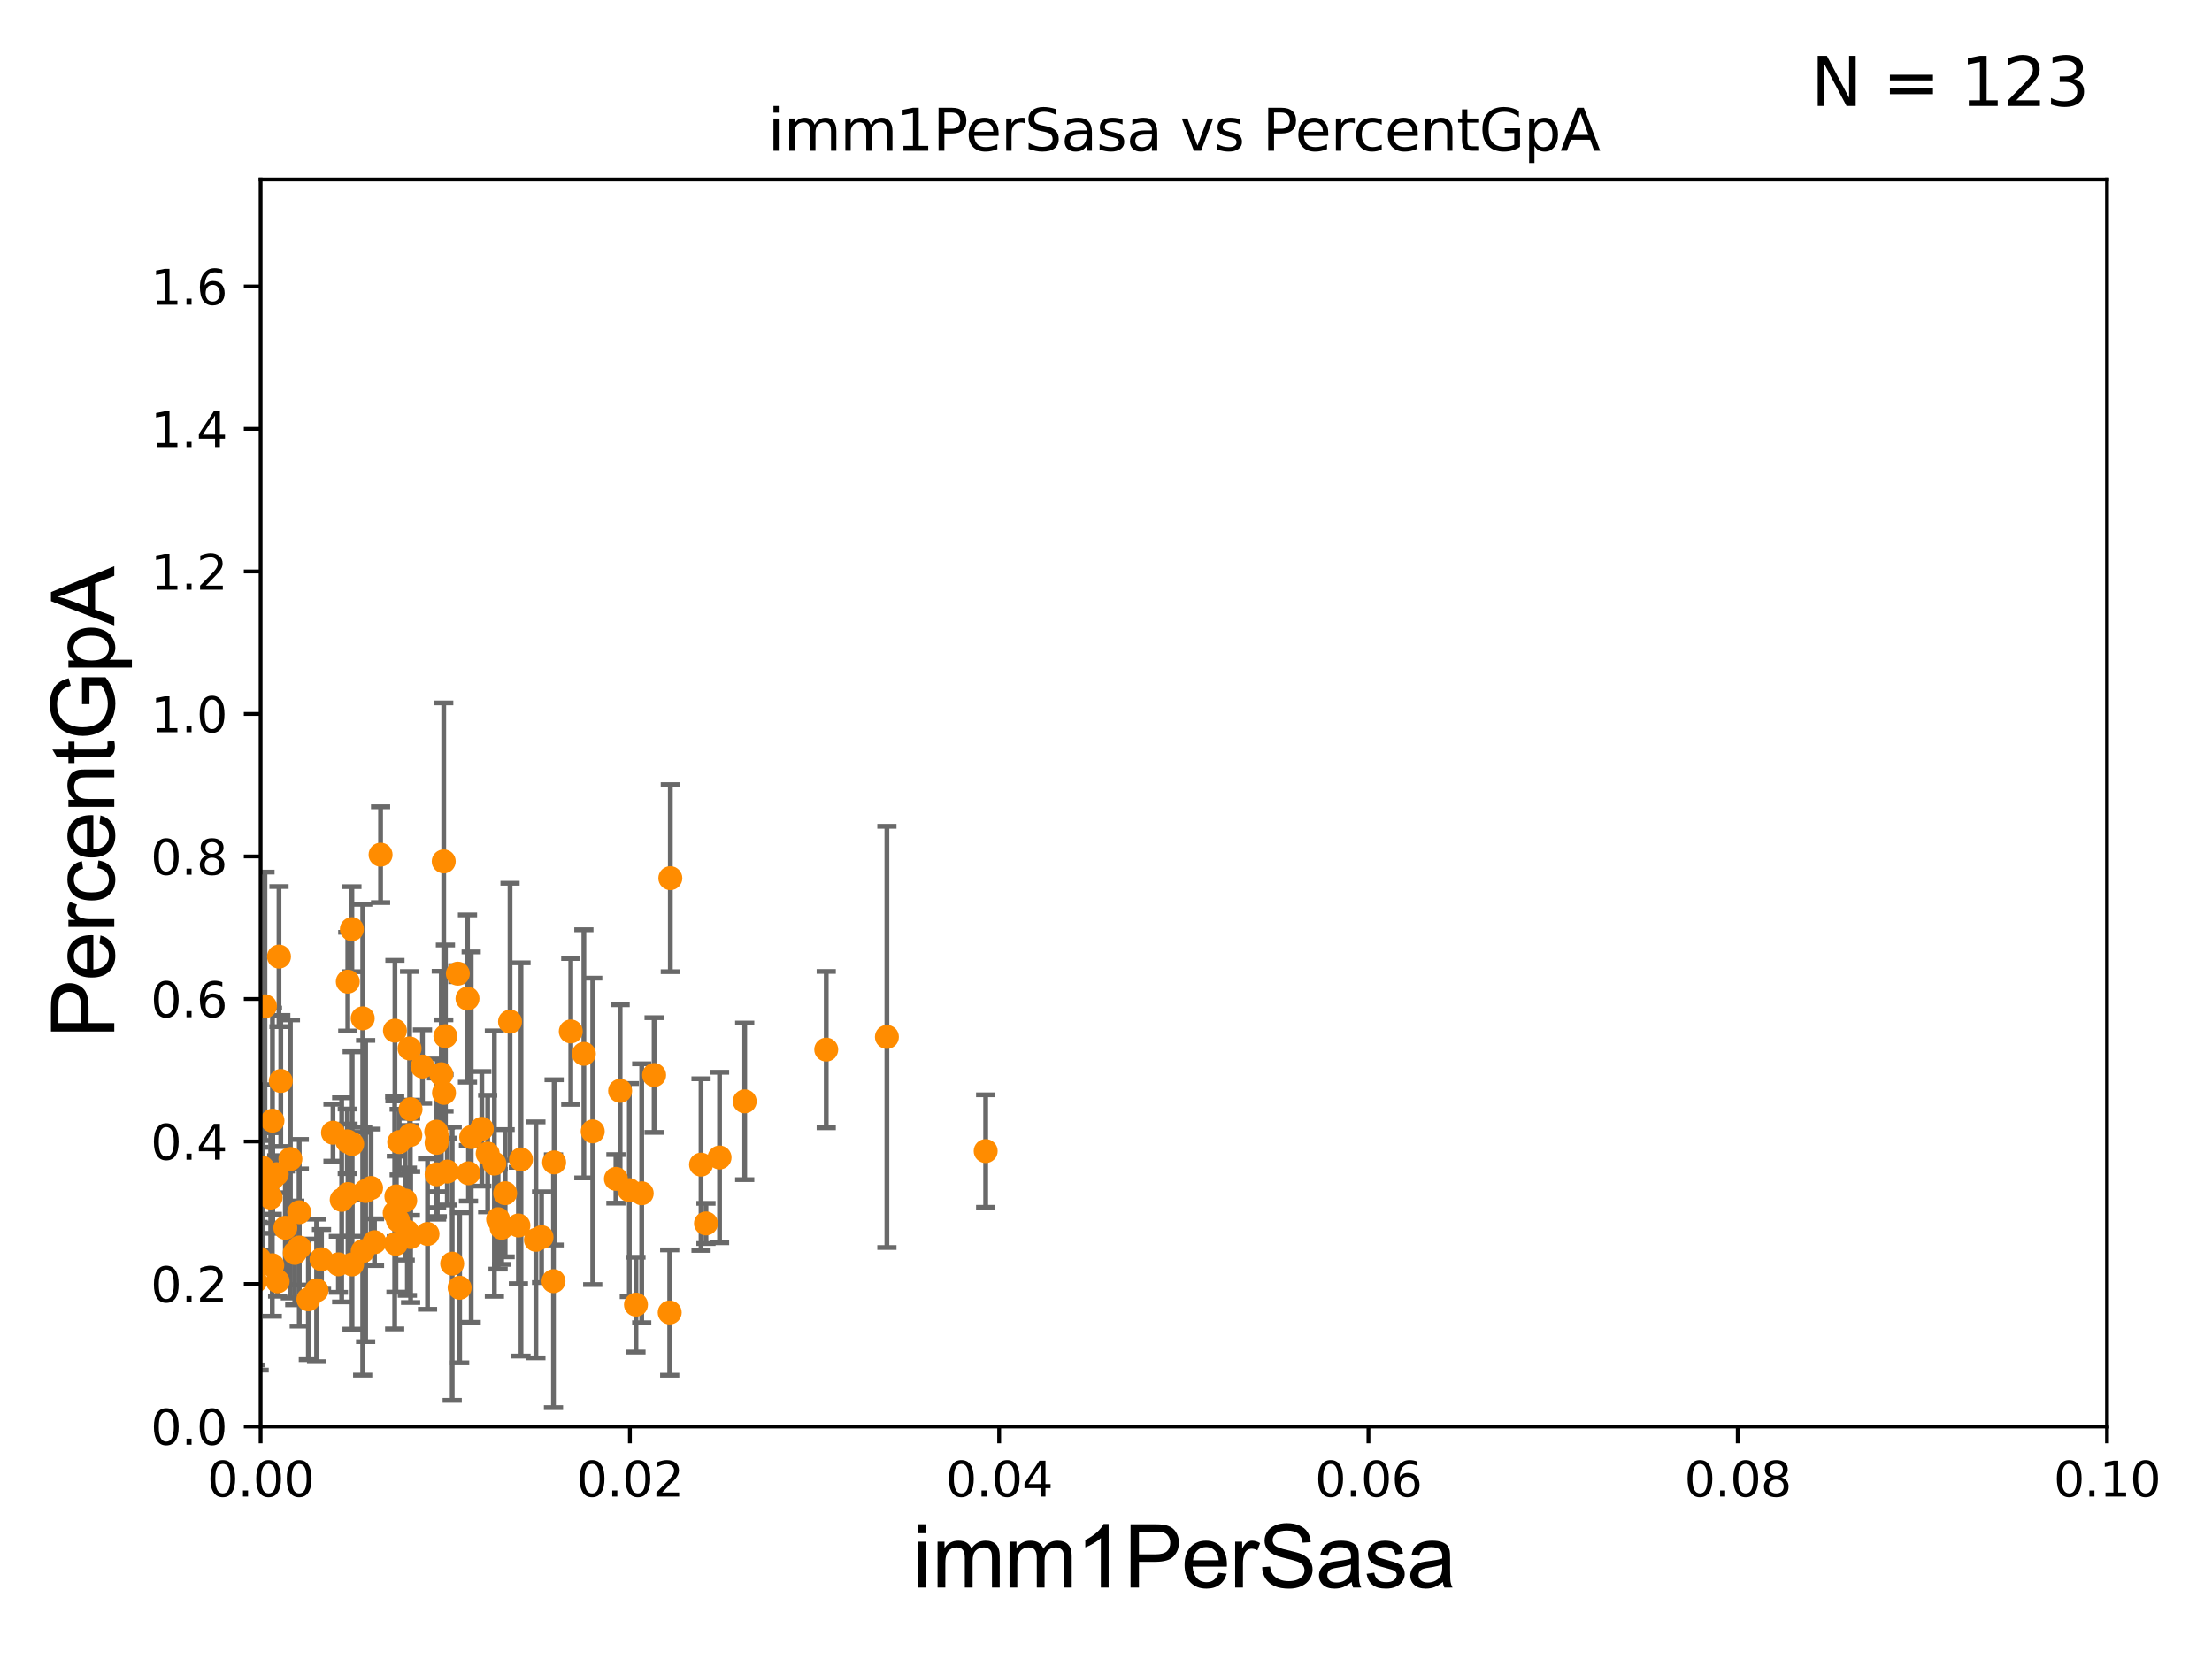 <?xml version="1.0" encoding="utf-8" standalone="no"?>
<!DOCTYPE svg PUBLIC "-//W3C//DTD SVG 1.1//EN"
  "http://www.w3.org/Graphics/SVG/1.1/DTD/svg11.dtd">
<svg xmlns:xlink="http://www.w3.org/1999/xlink" width="460.8pt" height="345.6pt" viewBox="0 0 460.8 345.6" xmlns="http://www.w3.org/2000/svg" version="1.1">
 <defs>
  <style type="text/css">*{stroke-linejoin: round; stroke-linecap: butt}</style>
 </defs>
 <g id="figure_1">
  <g id="patch_1">
   <path d="M 0 345.6 
L 460.8 345.6 
L 460.8 0 
L 0 0 
z
" style="fill: #ffffff"/>
  </g>
  <g id="axes_1">
   <g id="patch_2">
    <path d="M 54.29 297.16 
L 438.93 297.16 
L 438.93 37.411 
L 54.29 37.411 
z
" style="fill: #ffffff"/>
   </g>
   <g id="PathCollection_1">
    <defs>
     <path id="m24a6023c5f" d="M 0 1.118 
C 0.297 1.118 0.581 1 0.791 0.791 
C 1 0.581 1.118 0.297 1.118 0 
C 1.118 -0.297 1 -0.581 0.791 -0.791 
C 0.581 -1 0.297 -1.118 0 -1.118 
C -0.297 -1.118 -0.581 -1 -0.791 -0.791 
C -1 -0.581 -1.118 -0.297 -1.118 0 
C -1.118 0.297 -1 0.581 -0.791 0.791 
C -0.581 1 -0.297 1.118 0 1.118 
z
" style="stroke: #ff8c00"/>
    </defs>
    <g clip-path="url(#pc250d1f4bd)">
     <use xlink:href="#m24a6023c5f" x="129.182" y="227.243" style="fill: #ff8c00; stroke: #ff8c00"/>
     <use xlink:href="#m24a6023c5f" x="49.335" y="234.607" style="fill: #ff8c00; stroke: #ff8c00"/>
     <use xlink:href="#m24a6023c5f" x="103.762" y="253.982" style="fill: #ff8c00; stroke: #ff8c00"/>
     <use xlink:href="#m24a6023c5f" x="69.369" y="235.96" style="fill: #ff8c00; stroke: #ff8c00"/>
     <use xlink:href="#m24a6023c5f" x="56.76" y="233.459" style="fill: #ff8c00; stroke: #ff8c00"/>
     <use xlink:href="#m24a6023c5f" x="85.535" y="257.701" style="fill: #ff8c00; stroke: #ff8c00"/>
     <use xlink:href="#m24a6023c5f" x="136.264" y="223.955" style="fill: #ff8c00; stroke: #ff8c00"/>
     <use xlink:href="#m24a6023c5f" x="56.824" y="245.394" style="fill: #ff8c00; stroke: #ff8c00"/>
     <use xlink:href="#m24a6023c5f" x="92.491" y="227.669" style="fill: #ff8c00; stroke: #ff8c00"/>
     <use xlink:href="#m24a6023c5f" x="139.642" y="182.934" style="fill: #ff8c00; stroke: #ff8c00"/>
     <use xlink:href="#m24a6023c5f" x="133.68" y="248.587" style="fill: #ff8c00; stroke: #ff8c00"/>
     <use xlink:href="#m24a6023c5f" x="85.524" y="231.07" style="fill: #ff8c00; stroke: #ff8c00"/>
     <use xlink:href="#m24a6023c5f" x="71.179" y="249.955" style="fill: #ff8c00; stroke: #ff8c00"/>
     <use xlink:href="#m24a6023c5f" x="112.818" y="257.728" style="fill: #ff8c00; stroke: #ff8c00"/>
     <use xlink:href="#m24a6023c5f" x="41.997" y="234.131" style="fill: #ff8c00; stroke: #ff8c00"/>
     <use xlink:href="#m24a6023c5f" x="38.828" y="265.912" style="fill: #ff8c00; stroke: #ff8c00"/>
     <use xlink:href="#m24a6023c5f" x="72.45" y="204.495" style="fill: #ff8c00; stroke: #ff8c00"/>
     <use xlink:href="#m24a6023c5f" x="115.435" y="242.147" style="fill: #ff8c00; stroke: #ff8c00"/>
     <use xlink:href="#m24a6023c5f" x="111.636" y="258.285" style="fill: #ff8c00; stroke: #ff8c00"/>
     <use xlink:href="#m24a6023c5f" x="46.789" y="199.931" style="fill: #ff8c00; stroke: #ff8c00"/>
     <use xlink:href="#m24a6023c5f" x="90.944" y="238.074" style="fill: #ff8c00; stroke: #ff8c00"/>
     <use xlink:href="#m24a6023c5f" x="146.039" y="242.612" style="fill: #ff8c00; stroke: #ff8c00"/>
     <use xlink:href="#m24a6023c5f" x="50.671" y="265.953" style="fill: #ff8c00; stroke: #ff8c00"/>
     <use xlink:href="#m24a6023c5f" x="100.369" y="235.155" style="fill: #ff8c00; stroke: #ff8c00"/>
     <use xlink:href="#m24a6023c5f" x="47.058" y="242.004" style="fill: #ff8c00; stroke: #ff8c00"/>
     <use xlink:href="#m24a6023c5f" x="42.654" y="256.614" style="fill: #ff8c00; stroke: #ff8c00"/>
     <use xlink:href="#m24a6023c5f" x="105.228" y="248.569" style="fill: #ff8c00; stroke: #ff8c00"/>
     <use xlink:href="#m24a6023c5f" x="54.641" y="243.243" style="fill: #ff8c00; stroke: #ff8c00"/>
     <use xlink:href="#m24a6023c5f" x="131.1" y="247.918" style="fill: #ff8c00; stroke: #ff8c00"/>
     <use xlink:href="#m24a6023c5f" x="62.345" y="259.885" style="fill: #ff8c00; stroke: #ff8c00"/>
     <use xlink:href="#m24a6023c5f" x="184.758" y="216.01" style="fill: #ff8c00; stroke: #ff8c00"/>
     <use xlink:href="#m24a6023c5f" x="39.051" y="249.458" style="fill: #ff8c00; stroke: #ff8c00"/>
     <use xlink:href="#m24a6023c5f" x="49.597" y="177.134" style="fill: #ff8c00; stroke: #ff8c00"/>
     <use xlink:href="#m24a6023c5f" x="48.207" y="243.185" style="fill: #ff8c00; stroke: #ff8c00"/>
     <use xlink:href="#m24a6023c5f" x="48.928" y="225.756" style="fill: #ff8c00; stroke: #ff8c00"/>
     <use xlink:href="#m24a6023c5f" x="39.95" y="245.582" style="fill: #ff8c00; stroke: #ff8c00"/>
     <use xlink:href="#m24a6023c5f" x="92.437" y="179.441" style="fill: #ff8c00; stroke: #ff8c00"/>
     <use xlink:href="#m24a6023c5f" x="82.912" y="254.249" style="fill: #ff8c00; stroke: #ff8c00"/>
     <use xlink:href="#m24a6023c5f" x="95.75" y="268.263" style="fill: #ff8c00; stroke: #ff8c00"/>
     <use xlink:href="#m24a6023c5f" x="43.251" y="230.656" style="fill: #ff8c00; stroke: #ff8c00"/>
     <use xlink:href="#m24a6023c5f" x="101.591" y="240.315" style="fill: #ff8c00; stroke: #ff8c00"/>
     <use xlink:href="#m24a6023c5f" x="91.098" y="237.015" style="fill: #ff8c00; stroke: #ff8c00"/>
     <use xlink:href="#m24a6023c5f" x="53.199" y="266.898" style="fill: #ff8c00; stroke: #ff8c00"/>
     <use xlink:href="#m24a6023c5f" x="49.846" y="223.05" style="fill: #ff8c00; stroke: #ff8c00"/>
     <use xlink:href="#m24a6023c5f" x="155.135" y="229.434" style="fill: #ff8c00; stroke: #ff8c00"/>
     <use xlink:href="#m24a6023c5f" x="147.065" y="254.865" style="fill: #ff8c00; stroke: #ff8c00"/>
     <use xlink:href="#m24a6023c5f" x="82.271" y="214.706" style="fill: #ff8c00; stroke: #ff8c00"/>
     <use xlink:href="#m24a6023c5f" x="139.511" y="273.424" style="fill: #ff8c00; stroke: #ff8c00"/>
     <use xlink:href="#m24a6023c5f" x="205.333" y="239.789" style="fill: #ff8c00; stroke: #ff8c00"/>
     <use xlink:href="#m24a6023c5f" x="128.307" y="245.58" style="fill: #ff8c00; stroke: #ff8c00"/>
     <use xlink:href="#m24a6023c5f" x="58.493" y="225.189" style="fill: #ff8c00; stroke: #ff8c00"/>
     <use xlink:href="#m24a6023c5f" x="107.992" y="255.294" style="fill: #ff8c00; stroke: #ff8c00"/>
     <use xlink:href="#m24a6023c5f" x="118.904" y="214.865" style="fill: #ff8c00; stroke: #ff8c00"/>
     <use xlink:href="#m24a6023c5f" x="58.121" y="199.278" style="fill: #ff8c00; stroke: #ff8c00"/>
     <use xlink:href="#m24a6023c5f" x="82.569" y="249.226" style="fill: #ff8c00; stroke: #ff8c00"/>
     <use xlink:href="#m24a6023c5f" x="172.12" y="218.65" style="fill: #ff8c00; stroke: #ff8c00"/>
     <use xlink:href="#m24a6023c5f" x="89.061" y="257.063" style="fill: #ff8c00; stroke: #ff8c00"/>
     <use xlink:href="#m24a6023c5f" x="104.501" y="255.778" style="fill: #ff8c00; stroke: #ff8c00"/>
     <use xlink:href="#m24a6023c5f" x="44.352" y="257.104" style="fill: #ff8c00; stroke: #ff8c00"/>
     <use xlink:href="#m24a6023c5f" x="90.954" y="244.636" style="fill: #ff8c00; stroke: #ff8c00"/>
     <use xlink:href="#m24a6023c5f" x="132.481" y="271.784" style="fill: #ff8c00; stroke: #ff8c00"/>
     <use xlink:href="#m24a6023c5f" x="73.367" y="238.315" style="fill: #ff8c00; stroke: #ff8c00"/>
     <use xlink:href="#m24a6023c5f" x="36.632" y="230.63" style="fill: #ff8c00; stroke: #ff8c00"/>
     <use xlink:href="#m24a6023c5f" x="84.863" y="256.583" style="fill: #ff8c00; stroke: #ff8c00"/>
     <use xlink:href="#m24a6023c5f" x="47.786" y="198.337" style="fill: #ff8c00; stroke: #ff8c00"/>
     <use xlink:href="#m24a6023c5f" x="55.194" y="209.624" style="fill: #ff8c00; stroke: #ff8c00"/>
     <use xlink:href="#m24a6023c5f" x="85.479" y="236.438" style="fill: #ff8c00; stroke: #ff8c00"/>
     <use xlink:href="#m24a6023c5f" x="121.634" y="219.533" style="fill: #ff8c00; stroke: #ff8c00"/>
     <use xlink:href="#m24a6023c5f" x="97.591" y="244.413" style="fill: #ff8c00; stroke: #ff8c00"/>
     <use xlink:href="#m24a6023c5f" x="51.821" y="243.11" style="fill: #ff8c00; stroke: #ff8c00"/>
     <use xlink:href="#m24a6023c5f" x="65.95" y="268.808" style="fill: #ff8c00; stroke: #ff8c00"/>
     <use xlink:href="#m24a6023c5f" x="43.264" y="234.865" style="fill: #ff8c00; stroke: #ff8c00"/>
     <use xlink:href="#m24a6023c5f" x="60.496" y="241.432" style="fill: #ff8c00; stroke: #ff8c00"/>
     <use xlink:href="#m24a6023c5f" x="75.561" y="212.138" style="fill: #ff8c00; stroke: #ff8c00"/>
     <use xlink:href="#m24a6023c5f" x="57.648" y="244.605" style="fill: #ff8c00; stroke: #ff8c00"/>
     <use xlink:href="#m24a6023c5f" x="88.007" y="222.185" style="fill: #ff8c00; stroke: #ff8c00"/>
     <use xlink:href="#m24a6023c5f" x="92.788" y="215.864" style="fill: #ff8c00; stroke: #ff8c00"/>
     <use xlink:href="#m24a6023c5f" x="53.755" y="246.048" style="fill: #ff8c00; stroke: #ff8c00"/>
     <use xlink:href="#m24a6023c5f" x="76.167" y="248.11" style="fill: #ff8c00; stroke: #ff8c00"/>
     <use xlink:href="#m24a6023c5f" x="94.199" y="263.249" style="fill: #ff8c00; stroke: #ff8c00"/>
     <use xlink:href="#m24a6023c5f" x="56.722" y="263.577" style="fill: #ff8c00; stroke: #ff8c00"/>
     <use xlink:href="#m24a6023c5f" x="79.28" y="178.046" style="fill: #ff8c00; stroke: #ff8c00"/>
     <use xlink:href="#m24a6023c5f" x="85.324" y="218.414" style="fill: #ff8c00; stroke: #ff8c00"/>
     <use xlink:href="#m24a6023c5f" x="90.876" y="235.74" style="fill: #ff8c00; stroke: #ff8c00"/>
     <use xlink:href="#m24a6023c5f" x="70.493" y="263.384" style="fill: #ff8c00; stroke: #ff8c00"/>
     <use xlink:href="#m24a6023c5f" x="66.974" y="262.338" style="fill: #ff8c00; stroke: #ff8c00"/>
     <use xlink:href="#m24a6023c5f" x="53.984" y="262.201" style="fill: #ff8c00; stroke: #ff8c00"/>
     <use xlink:href="#m24a6023c5f" x="75.552" y="260.646" style="fill: #ff8c00; stroke: #ff8c00"/>
     <use xlink:href="#m24a6023c5f" x="83.159" y="237.913" style="fill: #ff8c00; stroke: #ff8c00"/>
     <use xlink:href="#m24a6023c5f" x="61.405" y="261.002" style="fill: #ff8c00; stroke: #ff8c00"/>
     <use xlink:href="#m24a6023c5f" x="95.378" y="202.829" style="fill: #ff8c00; stroke: #ff8c00"/>
     <use xlink:href="#m24a6023c5f" x="51.763" y="261.073" style="fill: #ff8c00; stroke: #ff8c00"/>
     <use xlink:href="#m24a6023c5f" x="82.218" y="252.679" style="fill: #ff8c00; stroke: #ff8c00"/>
     <use xlink:href="#m24a6023c5f" x="73.306" y="193.562" style="fill: #ff8c00; stroke: #ff8c00"/>
     <use xlink:href="#m24a6023c5f" x="64.235" y="270.673" style="fill: #ff8c00; stroke: #ff8c00"/>
     <use xlink:href="#m24a6023c5f" x="49.181" y="252.271" style="fill: #ff8c00; stroke: #ff8c00"/>
     <use xlink:href="#m24a6023c5f" x="84.411" y="250.087" style="fill: #ff8c00; stroke: #ff8c00"/>
     <use xlink:href="#m24a6023c5f" x="72.347" y="237.758" style="fill: #ff8c00; stroke: #ff8c00"/>
     <use xlink:href="#m24a6023c5f" x="82.484" y="259.117" style="fill: #ff8c00; stroke: #ff8c00"/>
     <use xlink:href="#m24a6023c5f" x="77.303" y="247.475" style="fill: #ff8c00; stroke: #ff8c00"/>
     <use xlink:href="#m24a6023c5f" x="51.838" y="234.522" style="fill: #ff8c00; stroke: #ff8c00"/>
     <use xlink:href="#m24a6023c5f" x="56.387" y="249.472" style="fill: #ff8c00; stroke: #ff8c00"/>
     <use xlink:href="#m24a6023c5f" x="115.302" y="266.894" style="fill: #ff8c00; stroke: #ff8c00"/>
     <use xlink:href="#m24a6023c5f" x="91.93" y="223.783" style="fill: #ff8c00; stroke: #ff8c00"/>
     <use xlink:href="#m24a6023c5f" x="93.178" y="244.064" style="fill: #ff8c00; stroke: #ff8c00"/>
     <use xlink:href="#m24a6023c5f" x="42.954" y="249.882" style="fill: #ff8c00; stroke: #ff8c00"/>
     <use xlink:href="#m24a6023c5f" x="72.495" y="248.742" style="fill: #ff8c00; stroke: #ff8c00"/>
     <use xlink:href="#m24a6023c5f" x="78.013" y="258.775" style="fill: #ff8c00; stroke: #ff8c00"/>
     <use xlink:href="#m24a6023c5f" x="108.535" y="241.53" style="fill: #ff8c00; stroke: #ff8c00"/>
     <use xlink:href="#m24a6023c5f" x="73.341" y="263.409" style="fill: #ff8c00; stroke: #ff8c00"/>
     <use xlink:href="#m24a6023c5f" x="149.896" y="241.128" style="fill: #ff8c00; stroke: #ff8c00"/>
     <use xlink:href="#m24a6023c5f" x="34.38" y="255.321" style="fill: #ff8c00; stroke: #ff8c00"/>
     <use xlink:href="#m24a6023c5f" x="48.572" y="239.048" style="fill: #ff8c00; stroke: #ff8c00"/>
     <use xlink:href="#m24a6023c5f" x="51.142" y="229.994" style="fill: #ff8c00; stroke: #ff8c00"/>
     <use xlink:href="#m24a6023c5f" x="38.696" y="250.197" style="fill: #ff8c00; stroke: #ff8c00"/>
     <use xlink:href="#m24a6023c5f" x="102.989" y="242.399" style="fill: #ff8c00; stroke: #ff8c00"/>
     <use xlink:href="#m24a6023c5f" x="59.439" y="255.774" style="fill: #ff8c00; stroke: #ff8c00"/>
     <use xlink:href="#m24a6023c5f" x="98.155" y="236.878" style="fill: #ff8c00; stroke: #ff8c00"/>
     <use xlink:href="#m24a6023c5f" x="97.385" y="208.016" style="fill: #ff8c00; stroke: #ff8c00"/>
     <use xlink:href="#m24a6023c5f" x="62.34" y="252.533" style="fill: #ff8c00; stroke: #ff8c00"/>
     <use xlink:href="#m24a6023c5f" x="57.843" y="266.934" style="fill: #ff8c00; stroke: #ff8c00"/>
     <use xlink:href="#m24a6023c5f" x="106.25" y="212.827" style="fill: #ff8c00; stroke: #ff8c00"/>
     <use xlink:href="#m24a6023c5f" x="123.476" y="235.684" style="fill: #ff8c00; stroke: #ff8c00"/>
    </g>
   </g>
   <g id="matplotlib.axis_1">
    <g id="xtick_1">
     <g id="line2d_1">
      <defs>
       <path id="m991c878fab" d="M 0 0 
L 0 3.5 
" style="stroke: #000000; stroke-width: 0.8"/>
      </defs>
      <g>
       <use xlink:href="#m991c878fab" x="54.29" y="297.16" style="stroke: #000000; stroke-width: 0.8"/>
      </g>
     </g>
     <g id="text_1">
      <!-- 0.00 -->
      <g transform="translate(43.157 311.758)scale(0.1 -0.1)">
       <defs>
        <path id="DejaVuSans-30" d="M 2034 4250 
Q 1547 4250 1301 3770 
Q 1056 3291 1056 2328 
Q 1056 1369 1301 889 
Q 1547 409 2034 409 
Q 2525 409 2770 889 
Q 3016 1369 3016 2328 
Q 3016 3291 2770 3770 
Q 2525 4250 2034 4250 
z
M 2034 4750 
Q 2819 4750 3233 4129 
Q 3647 3509 3647 2328 
Q 3647 1150 3233 529 
Q 2819 -91 2034 -91 
Q 1250 -91 836 529 
Q 422 1150 422 2328 
Q 422 3509 836 4129 
Q 1250 4750 2034 4750 
z
" transform="scale(0.016)"/>
        <path id="DejaVuSans-2e" d="M 684 794 
L 1344 794 
L 1344 0 
L 684 0 
L 684 794 
z
" transform="scale(0.016)"/>
       </defs>
       <use xlink:href="#DejaVuSans-30"/>
       <use xlink:href="#DejaVuSans-2e" x="63.623"/>
       <use xlink:href="#DejaVuSans-30" x="95.41"/>
       <use xlink:href="#DejaVuSans-30" x="159.033"/>
      </g>
     </g>
    </g>
    <g id="xtick_2">
     <g id="line2d_2">
      <g>
       <use xlink:href="#m991c878fab" x="131.218" y="297.16" style="stroke: #000000; stroke-width: 0.8"/>
      </g>
     </g>
     <g id="text_2">
      <!-- 0.02 -->
      <g transform="translate(120.085 311.758)scale(0.1 -0.1)">
       <defs>
        <path id="DejaVuSans-32" d="M 1228 531 
L 3431 531 
L 3431 0 
L 469 0 
L 469 531 
Q 828 903 1448 1529 
Q 2069 2156 2228 2338 
Q 2531 2678 2651 2914 
Q 2772 3150 2772 3378 
Q 2772 3750 2511 3984 
Q 2250 4219 1831 4219 
Q 1534 4219 1204 4116 
Q 875 4013 500 3803 
L 500 4441 
Q 881 4594 1212 4672 
Q 1544 4750 1819 4750 
Q 2544 4750 2975 4387 
Q 3406 4025 3406 3419 
Q 3406 3131 3298 2873 
Q 3191 2616 2906 2266 
Q 2828 2175 2409 1742 
Q 1991 1309 1228 531 
z
" transform="scale(0.016)"/>
       </defs>
       <use xlink:href="#DejaVuSans-30"/>
       <use xlink:href="#DejaVuSans-2e" x="63.623"/>
       <use xlink:href="#DejaVuSans-30" x="95.41"/>
       <use xlink:href="#DejaVuSans-32" x="159.033"/>
      </g>
     </g>
    </g>
    <g id="xtick_3">
     <g id="line2d_3">
      <g>
       <use xlink:href="#m991c878fab" x="208.146" y="297.16" style="stroke: #000000; stroke-width: 0.8"/>
      </g>
     </g>
     <g id="text_3">
      <!-- 0.04 -->
      <g transform="translate(197.013 311.758)scale(0.1 -0.1)">
       <defs>
        <path id="DejaVuSans-34" d="M 2419 4116 
L 825 1625 
L 2419 1625 
L 2419 4116 
z
M 2253 4666 
L 3047 4666 
L 3047 1625 
L 3713 1625 
L 3713 1100 
L 3047 1100 
L 3047 0 
L 2419 0 
L 2419 1100 
L 313 1100 
L 313 1709 
L 2253 4666 
z
" transform="scale(0.016)"/>
       </defs>
       <use xlink:href="#DejaVuSans-30"/>
       <use xlink:href="#DejaVuSans-2e" x="63.623"/>
       <use xlink:href="#DejaVuSans-30" x="95.41"/>
       <use xlink:href="#DejaVuSans-34" x="159.033"/>
      </g>
     </g>
    </g>
    <g id="xtick_4">
     <g id="line2d_4">
      <g>
       <use xlink:href="#m991c878fab" x="285.074" y="297.16" style="stroke: #000000; stroke-width: 0.8"/>
      </g>
     </g>
     <g id="text_4">
      <!-- 0.06 -->
      <g transform="translate(273.941 311.758)scale(0.1 -0.1)">
       <defs>
        <path id="DejaVuSans-36" d="M 2113 2584 
Q 1688 2584 1439 2293 
Q 1191 2003 1191 1497 
Q 1191 994 1439 701 
Q 1688 409 2113 409 
Q 2538 409 2786 701 
Q 3034 994 3034 1497 
Q 3034 2003 2786 2293 
Q 2538 2584 2113 2584 
z
M 3366 4563 
L 3366 3988 
Q 3128 4100 2886 4159 
Q 2644 4219 2406 4219 
Q 1781 4219 1451 3797 
Q 1122 3375 1075 2522 
Q 1259 2794 1537 2939 
Q 1816 3084 2150 3084 
Q 2853 3084 3261 2657 
Q 3669 2231 3669 1497 
Q 3669 778 3244 343 
Q 2819 -91 2113 -91 
Q 1303 -91 875 529 
Q 447 1150 447 2328 
Q 447 3434 972 4092 
Q 1497 4750 2381 4750 
Q 2619 4750 2861 4703 
Q 3103 4656 3366 4563 
z
" transform="scale(0.016)"/>
       </defs>
       <use xlink:href="#DejaVuSans-30"/>
       <use xlink:href="#DejaVuSans-2e" x="63.623"/>
       <use xlink:href="#DejaVuSans-30" x="95.41"/>
       <use xlink:href="#DejaVuSans-36" x="159.033"/>
      </g>
     </g>
    </g>
    <g id="xtick_5">
     <g id="line2d_5">
      <g>
       <use xlink:href="#m991c878fab" x="362.002" y="297.16" style="stroke: #000000; stroke-width: 0.8"/>
      </g>
     </g>
     <g id="text_5">
      <!-- 0.08 -->
      <g transform="translate(350.869 311.758)scale(0.1 -0.1)">
       <defs>
        <path id="DejaVuSans-38" d="M 2034 2216 
Q 1584 2216 1326 1975 
Q 1069 1734 1069 1313 
Q 1069 891 1326 650 
Q 1584 409 2034 409 
Q 2484 409 2743 651 
Q 3003 894 3003 1313 
Q 3003 1734 2745 1975 
Q 2488 2216 2034 2216 
z
M 1403 2484 
Q 997 2584 770 2862 
Q 544 3141 544 3541 
Q 544 4100 942 4425 
Q 1341 4750 2034 4750 
Q 2731 4750 3128 4425 
Q 3525 4100 3525 3541 
Q 3525 3141 3298 2862 
Q 3072 2584 2669 2484 
Q 3125 2378 3379 2068 
Q 3634 1759 3634 1313 
Q 3634 634 3220 271 
Q 2806 -91 2034 -91 
Q 1263 -91 848 271 
Q 434 634 434 1313 
Q 434 1759 690 2068 
Q 947 2378 1403 2484 
z
M 1172 3481 
Q 1172 3119 1398 2916 
Q 1625 2713 2034 2713 
Q 2441 2713 2670 2916 
Q 2900 3119 2900 3481 
Q 2900 3844 2670 4047 
Q 2441 4250 2034 4250 
Q 1625 4250 1398 4047 
Q 1172 3844 1172 3481 
z
" transform="scale(0.016)"/>
       </defs>
       <use xlink:href="#DejaVuSans-30"/>
       <use xlink:href="#DejaVuSans-2e" x="63.623"/>
       <use xlink:href="#DejaVuSans-30" x="95.41"/>
       <use xlink:href="#DejaVuSans-38" x="159.033"/>
      </g>
     </g>
    </g>
    <g id="xtick_6">
     <g id="line2d_6">
      <g>
       <use xlink:href="#m991c878fab" x="438.93" y="297.16" style="stroke: #000000; stroke-width: 0.8"/>
      </g>
     </g>
     <g id="text_6">
      <!-- 0.10 -->
      <g transform="translate(427.797 311.758)scale(0.1 -0.1)">
       <defs>
        <path id="DejaVuSans-31" d="M 794 531 
L 1825 531 
L 1825 4091 
L 703 3866 
L 703 4441 
L 1819 4666 
L 2450 4666 
L 2450 531 
L 3481 531 
L 3481 0 
L 794 0 
L 794 531 
z
" transform="scale(0.016)"/>
       </defs>
       <use xlink:href="#DejaVuSans-30"/>
       <use xlink:href="#DejaVuSans-2e" x="63.623"/>
       <use xlink:href="#DejaVuSans-31" x="95.41"/>
       <use xlink:href="#DejaVuSans-30" x="159.033"/>
      </g>
     </g>
    </g>
    <g id="text_7">
     <!-- imm1PerSasa -->
     <g transform="translate(190.094 330.722)scale(0.18 -0.18)">
      <defs>
       <path id="ArialMT-69" d="M 425 3934 
L 425 4581 
L 988 4581 
L 988 3934 
L 425 3934 
z
M 425 0 
L 425 3319 
L 988 3319 
L 988 0 
L 425 0 
z
" transform="scale(0.016)"/>
       <path id="ArialMT-6d" d="M 422 0 
L 422 3319 
L 925 3319 
L 925 2853 
Q 1081 3097 1340 3245 
Q 1600 3394 1931 3394 
Q 2300 3394 2536 3241 
Q 2772 3088 2869 2813 
Q 3263 3394 3894 3394 
Q 4388 3394 4653 3120 
Q 4919 2847 4919 2278 
L 4919 0 
L 4359 0 
L 4359 2091 
Q 4359 2428 4304 2576 
Q 4250 2725 4106 2815 
Q 3963 2906 3769 2906 
Q 3419 2906 3187 2673 
Q 2956 2441 2956 1928 
L 2956 0 
L 2394 0 
L 2394 2156 
Q 2394 2531 2256 2718 
Q 2119 2906 1806 2906 
Q 1569 2906 1367 2781 
Q 1166 2656 1075 2415 
Q 984 2175 984 1722 
L 984 0 
L 422 0 
z
" transform="scale(0.016)"/>
       <path id="ArialMT-31" d="M 2384 0 
L 1822 0 
L 1822 3584 
Q 1619 3391 1289 3197 
Q 959 3003 697 2906 
L 697 3450 
Q 1169 3672 1522 3987 
Q 1875 4303 2022 4600 
L 2384 4600 
L 2384 0 
z
" transform="scale(0.016)"/>
       <path id="ArialMT-50" d="M 494 0 
L 494 4581 
L 2222 4581 
Q 2678 4581 2919 4538 
Q 3256 4481 3484 4323 
Q 3713 4166 3852 3881 
Q 3991 3597 3991 3256 
Q 3991 2672 3619 2267 
Q 3247 1863 2275 1863 
L 1100 1863 
L 1100 0 
L 494 0 
z
M 1100 2403 
L 2284 2403 
Q 2872 2403 3119 2622 
Q 3366 2841 3366 3238 
Q 3366 3525 3220 3729 
Q 3075 3934 2838 4000 
Q 2684 4041 2272 4041 
L 1100 4041 
L 1100 2403 
z
" transform="scale(0.016)"/>
       <path id="ArialMT-65" d="M 2694 1069 
L 3275 997 
Q 3138 488 2766 206 
Q 2394 -75 1816 -75 
Q 1088 -75 661 373 
Q 234 822 234 1631 
Q 234 2469 665 2931 
Q 1097 3394 1784 3394 
Q 2450 3394 2872 2941 
Q 3294 2488 3294 1666 
Q 3294 1616 3291 1516 
L 816 1516 
Q 847 969 1125 678 
Q 1403 388 1819 388 
Q 2128 388 2347 550 
Q 2566 713 2694 1069 
z
M 847 1978 
L 2700 1978 
Q 2663 2397 2488 2606 
Q 2219 2931 1791 2931 
Q 1403 2931 1139 2672 
Q 875 2413 847 1978 
z
" transform="scale(0.016)"/>
       <path id="ArialMT-72" d="M 416 0 
L 416 3319 
L 922 3319 
L 922 2816 
Q 1116 3169 1280 3281 
Q 1444 3394 1641 3394 
Q 1925 3394 2219 3213 
L 2025 2691 
Q 1819 2813 1613 2813 
Q 1428 2813 1281 2702 
Q 1134 2591 1072 2394 
Q 978 2094 978 1738 
L 978 0 
L 416 0 
z
" transform="scale(0.016)"/>
       <path id="ArialMT-53" d="M 288 1472 
L 859 1522 
Q 900 1178 1048 958 
Q 1197 738 1509 602 
Q 1822 466 2213 466 
Q 2559 466 2825 569 
Q 3091 672 3220 851 
Q 3350 1031 3350 1244 
Q 3350 1459 3225 1620 
Q 3100 1781 2813 1891 
Q 2628 1963 1997 2114 
Q 1366 2266 1113 2400 
Q 784 2572 623 2826 
Q 463 3081 463 3397 
Q 463 3744 659 4045 
Q 856 4347 1234 4503 
Q 1613 4659 2075 4659 
Q 2584 4659 2973 4495 
Q 3363 4331 3572 4012 
Q 3781 3694 3797 3291 
L 3216 3247 
Q 3169 3681 2898 3903 
Q 2628 4125 2100 4125 
Q 1550 4125 1298 3923 
Q 1047 3722 1047 3438 
Q 1047 3191 1225 3031 
Q 1400 2872 2139 2705 
Q 2878 2538 3153 2413 
Q 3553 2228 3743 1945 
Q 3934 1663 3934 1294 
Q 3934 928 3725 604 
Q 3516 281 3123 101 
Q 2731 -78 2241 -78 
Q 1619 -78 1198 103 
Q 778 284 539 648 
Q 300 1013 288 1472 
z
" transform="scale(0.016)"/>
       <path id="ArialMT-61" d="M 2588 409 
Q 2275 144 1986 34 
Q 1697 -75 1366 -75 
Q 819 -75 525 192 
Q 231 459 231 875 
Q 231 1119 342 1320 
Q 453 1522 633 1644 
Q 813 1766 1038 1828 
Q 1203 1872 1538 1913 
Q 2219 1994 2541 2106 
Q 2544 2222 2544 2253 
Q 2544 2597 2384 2738 
Q 2169 2928 1744 2928 
Q 1347 2928 1158 2789 
Q 969 2650 878 2297 
L 328 2372 
Q 403 2725 575 2942 
Q 747 3159 1072 3276 
Q 1397 3394 1825 3394 
Q 2250 3394 2515 3294 
Q 2781 3194 2906 3042 
Q 3031 2891 3081 2659 
Q 3109 2516 3109 2141 
L 3109 1391 
Q 3109 606 3145 398 
Q 3181 191 3288 0 
L 2700 0 
Q 2613 175 2588 409 
z
M 2541 1666 
Q 2234 1541 1622 1453 
Q 1275 1403 1131 1340 
Q 988 1278 909 1158 
Q 831 1038 831 891 
Q 831 666 1001 516 
Q 1172 366 1500 366 
Q 1825 366 2078 508 
Q 2331 650 2450 897 
Q 2541 1088 2541 1459 
L 2541 1666 
z
" transform="scale(0.016)"/>
       <path id="ArialMT-73" d="M 197 991 
L 753 1078 
Q 800 744 1014 566 
Q 1228 388 1613 388 
Q 2000 388 2187 545 
Q 2375 703 2375 916 
Q 2375 1106 2209 1216 
Q 2094 1291 1634 1406 
Q 1016 1563 777 1677 
Q 538 1791 414 1992 
Q 291 2194 291 2438 
Q 291 2659 392 2848 
Q 494 3038 669 3163 
Q 800 3259 1026 3326 
Q 1253 3394 1513 3394 
Q 1903 3394 2198 3281 
Q 2494 3169 2634 2976 
Q 2775 2784 2828 2463 
L 2278 2388 
Q 2241 2644 2061 2787 
Q 1881 2931 1553 2931 
Q 1166 2931 1000 2803 
Q 834 2675 834 2503 
Q 834 2394 903 2306 
Q 972 2216 1119 2156 
Q 1203 2125 1616 2013 
Q 2213 1853 2448 1751 
Q 2684 1650 2818 1456 
Q 2953 1263 2953 975 
Q 2953 694 2789 445 
Q 2625 197 2315 61 
Q 2006 -75 1616 -75 
Q 969 -75 630 194 
Q 291 463 197 991 
z
" transform="scale(0.016)"/>
      </defs>
      <use xlink:href="#ArialMT-69"/>
      <use xlink:href="#ArialMT-6d" x="22.217"/>
      <use xlink:href="#ArialMT-6d" x="105.518"/>
      <use xlink:href="#ArialMT-31" x="188.818"/>
      <use xlink:href="#ArialMT-50" x="244.434"/>
      <use xlink:href="#ArialMT-65" x="311.133"/>
      <use xlink:href="#ArialMT-72" x="366.748"/>
      <use xlink:href="#ArialMT-53" x="400.049"/>
      <use xlink:href="#ArialMT-61" x="466.748"/>
      <use xlink:href="#ArialMT-73" x="522.363"/>
      <use xlink:href="#ArialMT-61" x="572.363"/>
     </g>
    </g>
   </g>
   <g id="matplotlib.axis_2">
    <g id="ytick_1">
     <g id="line2d_7">
      <defs>
       <path id="mb496a85113" d="M 0 0 
L -3.5 0 
" style="stroke: #000000; stroke-width: 0.8"/>
      </defs>
      <g>
       <use xlink:href="#mb496a85113" x="54.29" y="297.16" style="stroke: #000000; stroke-width: 0.8"/>
      </g>
     </g>
     <g id="text_8">
      <!-- 0.0 -->
      <g transform="translate(31.387 300.959)scale(0.1 -0.1)">
       <use xlink:href="#DejaVuSans-30"/>
       <use xlink:href="#DejaVuSans-2e" x="63.623"/>
       <use xlink:href="#DejaVuSans-30" x="95.41"/>
      </g>
     </g>
    </g>
    <g id="ytick_2">
     <g id="line2d_8">
      <g>
       <use xlink:href="#mb496a85113" x="54.29" y="267.474" style="stroke: #000000; stroke-width: 0.8"/>
      </g>
     </g>
     <g id="text_9">
      <!-- 0.2 -->
      <g transform="translate(31.387 271.274)scale(0.1 -0.1)">
       <use xlink:href="#DejaVuSans-30"/>
       <use xlink:href="#DejaVuSans-2e" x="63.623"/>
       <use xlink:href="#DejaVuSans-32" x="95.41"/>
      </g>
     </g>
    </g>
    <g id="ytick_3">
     <g id="line2d_9">
      <g>
       <use xlink:href="#mb496a85113" x="54.29" y="237.789" style="stroke: #000000; stroke-width: 0.8"/>
      </g>
     </g>
     <g id="text_10">
      <!-- 0.4 -->
      <g transform="translate(31.387 241.588)scale(0.1 -0.1)">
       <use xlink:href="#DejaVuSans-30"/>
       <use xlink:href="#DejaVuSans-2e" x="63.623"/>
       <use xlink:href="#DejaVuSans-34" x="95.41"/>
      </g>
     </g>
    </g>
    <g id="ytick_4">
     <g id="line2d_10">
      <g>
       <use xlink:href="#mb496a85113" x="54.29" y="208.103" style="stroke: #000000; stroke-width: 0.8"/>
      </g>
     </g>
     <g id="text_11">
      <!-- 0.6 -->
      <g transform="translate(31.387 211.902)scale(0.1 -0.1)">
       <use xlink:href="#DejaVuSans-30"/>
       <use xlink:href="#DejaVuSans-2e" x="63.623"/>
       <use xlink:href="#DejaVuSans-36" x="95.41"/>
      </g>
     </g>
    </g>
    <g id="ytick_5">
     <g id="line2d_11">
      <g>
       <use xlink:href="#mb496a85113" x="54.29" y="178.418" style="stroke: #000000; stroke-width: 0.8"/>
      </g>
     </g>
     <g id="text_12">
      <!-- 0.8 -->
      <g transform="translate(31.387 182.217)scale(0.1 -0.1)">
       <use xlink:href="#DejaVuSans-30"/>
       <use xlink:href="#DejaVuSans-2e" x="63.623"/>
       <use xlink:href="#DejaVuSans-38" x="95.41"/>
      </g>
     </g>
    </g>
    <g id="ytick_6">
     <g id="line2d_12">
      <g>
       <use xlink:href="#mb496a85113" x="54.29" y="148.732" style="stroke: #000000; stroke-width: 0.8"/>
      </g>
     </g>
     <g id="text_13">
      <!-- 1.0 -->
      <g transform="translate(31.387 152.531)scale(0.1 -0.1)">
       <use xlink:href="#DejaVuSans-31"/>
       <use xlink:href="#DejaVuSans-2e" x="63.623"/>
       <use xlink:href="#DejaVuSans-30" x="95.41"/>
      </g>
     </g>
    </g>
    <g id="ytick_7">
     <g id="line2d_13">
      <g>
       <use xlink:href="#mb496a85113" x="54.29" y="119.047" style="stroke: #000000; stroke-width: 0.8"/>
      </g>
     </g>
     <g id="text_14">
      <!-- 1.2 -->
      <g transform="translate(31.387 122.846)scale(0.1 -0.1)">
       <use xlink:href="#DejaVuSans-31"/>
       <use xlink:href="#DejaVuSans-2e" x="63.623"/>
       <use xlink:href="#DejaVuSans-32" x="95.41"/>
      </g>
     </g>
    </g>
    <g id="ytick_8">
     <g id="line2d_14">
      <g>
       <use xlink:href="#mb496a85113" x="54.29" y="89.361" style="stroke: #000000; stroke-width: 0.8"/>
      </g>
     </g>
     <g id="text_15">
      <!-- 1.4 -->
      <g transform="translate(31.387 93.16)scale(0.1 -0.1)">
       <use xlink:href="#DejaVuSans-31"/>
       <use xlink:href="#DejaVuSans-2e" x="63.623"/>
       <use xlink:href="#DejaVuSans-34" x="95.41"/>
      </g>
     </g>
    </g>
    <g id="ytick_9">
     <g id="line2d_15">
      <g>
       <use xlink:href="#mb496a85113" x="54.29" y="59.675" style="stroke: #000000; stroke-width: 0.8"/>
      </g>
     </g>
     <g id="text_16">
      <!-- 1.6 -->
      <g transform="translate(31.387 63.475)scale(0.1 -0.1)">
       <use xlink:href="#DejaVuSans-31"/>
       <use xlink:href="#DejaVuSans-2e" x="63.623"/>
       <use xlink:href="#DejaVuSans-36" x="95.41"/>
      </g>
     </g>
    </g>
    <g id="text_17">
     <!-- PercentGpA -->
     <g transform="translate(23.809 216.309)rotate(-90)scale(0.18 -0.18)">
      <defs>
       <path id="ArialMT-63" d="M 2588 1216 
L 3141 1144 
Q 3050 572 2676 248 
Q 2303 -75 1759 -75 
Q 1078 -75 664 370 
Q 250 816 250 1647 
Q 250 2184 428 2587 
Q 606 2991 970 3192 
Q 1334 3394 1763 3394 
Q 2303 3394 2647 3120 
Q 2991 2847 3088 2344 
L 2541 2259 
Q 2463 2594 2264 2762 
Q 2066 2931 1784 2931 
Q 1359 2931 1093 2626 
Q 828 2322 828 1663 
Q 828 994 1084 691 
Q 1341 388 1753 388 
Q 2084 388 2306 591 
Q 2528 794 2588 1216 
z
" transform="scale(0.016)"/>
       <path id="ArialMT-6e" d="M 422 0 
L 422 3319 
L 928 3319 
L 928 2847 
Q 1294 3394 1984 3394 
Q 2284 3394 2536 3286 
Q 2788 3178 2913 3003 
Q 3038 2828 3088 2588 
Q 3119 2431 3119 2041 
L 3119 0 
L 2556 0 
L 2556 2019 
Q 2556 2363 2490 2533 
Q 2425 2703 2258 2804 
Q 2091 2906 1866 2906 
Q 1506 2906 1245 2678 
Q 984 2450 984 1813 
L 984 0 
L 422 0 
z
" transform="scale(0.016)"/>
       <path id="ArialMT-74" d="M 1650 503 
L 1731 6 
Q 1494 -44 1306 -44 
Q 1000 -44 831 53 
Q 663 150 594 308 
Q 525 466 525 972 
L 525 2881 
L 113 2881 
L 113 3319 
L 525 3319 
L 525 4141 
L 1084 4478 
L 1084 3319 
L 1650 3319 
L 1650 2881 
L 1084 2881 
L 1084 941 
Q 1084 700 1114 631 
Q 1144 563 1211 522 
Q 1278 481 1403 481 
Q 1497 481 1650 503 
z
" transform="scale(0.016)"/>
       <path id="ArialMT-47" d="M 2638 1797 
L 2638 2334 
L 4578 2338 
L 4578 638 
Q 4131 281 3656 101 
Q 3181 -78 2681 -78 
Q 2006 -78 1454 211 
Q 903 500 622 1047 
Q 341 1594 341 2269 
Q 341 2938 620 3517 
Q 900 4097 1425 4378 
Q 1950 4659 2634 4659 
Q 3131 4659 3532 4498 
Q 3934 4338 4162 4050 
Q 4391 3763 4509 3300 
L 3963 3150 
Q 3859 3500 3706 3700 
Q 3553 3900 3268 4020 
Q 2984 4141 2638 4141 
Q 2222 4141 1919 4014 
Q 1616 3888 1430 3681 
Q 1244 3475 1141 3228 
Q 966 2803 966 2306 
Q 966 1694 1177 1281 
Q 1388 869 1791 669 
Q 2194 469 2647 469 
Q 3041 469 3416 620 
Q 3791 772 3984 944 
L 3984 1797 
L 2638 1797 
z
" transform="scale(0.016)"/>
       <path id="ArialMT-70" d="M 422 -1272 
L 422 3319 
L 934 3319 
L 934 2888 
Q 1116 3141 1344 3267 
Q 1572 3394 1897 3394 
Q 2322 3394 2647 3175 
Q 2972 2956 3137 2557 
Q 3303 2159 3303 1684 
Q 3303 1175 3120 767 
Q 2938 359 2589 142 
Q 2241 -75 1856 -75 
Q 1575 -75 1351 44 
Q 1128 163 984 344 
L 984 -1272 
L 422 -1272 
z
M 931 1641 
Q 931 1000 1190 694 
Q 1450 388 1819 388 
Q 2194 388 2461 705 
Q 2728 1022 2728 1688 
Q 2728 2322 2467 2637 
Q 2206 2953 1844 2953 
Q 1484 2953 1207 2617 
Q 931 2281 931 1641 
z
" transform="scale(0.016)"/>
       <path id="ArialMT-41" d="M -9 0 
L 1750 4581 
L 2403 4581 
L 4278 0 
L 3588 0 
L 3053 1388 
L 1138 1388 
L 634 0 
L -9 0 
z
M 1313 1881 
L 2866 1881 
L 2388 3150 
Q 2169 3728 2063 4100 
Q 1975 3659 1816 3225 
L 1313 1881 
z
" transform="scale(0.016)"/>
      </defs>
      <use xlink:href="#ArialMT-50"/>
      <use xlink:href="#ArialMT-65" x="66.699"/>
      <use xlink:href="#ArialMT-72" x="122.314"/>
      <use xlink:href="#ArialMT-63" x="155.615"/>
      <use xlink:href="#ArialMT-65" x="205.615"/>
      <use xlink:href="#ArialMT-6e" x="261.23"/>
      <use xlink:href="#ArialMT-74" x="316.846"/>
      <use xlink:href="#ArialMT-47" x="344.629"/>
      <use xlink:href="#ArialMT-70" x="422.412"/>
      <use xlink:href="#ArialMT-41" x="478.027"/>
     </g>
    </g>
   </g>
   <g id="LineCollection_1">
    <path d="M 129.182 245.176 
L 129.182 209.31 
" clip-path="url(#pc250d1f4bd)" style="fill: none; stroke: #696969"/>
    <path d="M 49.335 245.341 
L 49.335 223.873 
" clip-path="url(#pc250d1f4bd)" style="fill: none; stroke: #696969"/>
    <path d="M 103.762 264.386 
L 103.762 243.578 
" clip-path="url(#pc250d1f4bd)" style="fill: none; stroke: #696969"/>
    <path d="M 69.369 241.885 
L 69.369 230.036 
" clip-path="url(#pc250d1f4bd)" style="fill: none; stroke: #696969"/>
    <path d="M 56.76 256.922 
L 56.76 209.995 
" clip-path="url(#pc250d1f4bd)" style="fill: none; stroke: #696969"/>
    <path d="M 85.535 271.339 
L 85.535 244.064 
" clip-path="url(#pc250d1f4bd)" style="fill: none; stroke: #696969"/>
    <path d="M 136.264 235.904 
L 136.264 212.006 
" clip-path="url(#pc250d1f4bd)" style="fill: none; stroke: #696969"/>
    <path d="M 56.824 254.815 
L 56.824 235.974 
" clip-path="url(#pc250d1f4bd)" style="fill: none; stroke: #696969"/>
    <path d="M 92.491 231.484 
L 92.491 223.855 
" clip-path="url(#pc250d1f4bd)" style="fill: none; stroke: #696969"/>
    <path d="M 139.642 202.416 
L 139.642 163.451 
" clip-path="url(#pc250d1f4bd)" style="fill: none; stroke: #696969"/>
    <path d="M 133.68 275.559 
L 133.68 221.614 
" clip-path="url(#pc250d1f4bd)" style="fill: none; stroke: #696969"/>
    <path d="M 85.524 232.966 
L 85.524 229.174 
" clip-path="url(#pc250d1f4bd)" style="fill: none; stroke: #696969"/>
    <path d="M 71.179 271.217 
L 71.179 228.693 
" clip-path="url(#pc250d1f4bd)" style="fill: none; stroke: #696969"/>
    <path d="M 112.818 267.181 
L 112.818 248.275 
" clip-path="url(#pc250d1f4bd)" style="fill: none; stroke: #696969"/>
    <path d="M 41.997 245.955 
L 41.997 222.307 
" clip-path="url(#pc250d1f4bd)" style="fill: none; stroke: #696969"/>
    <path d="M 38.828 278.969 
L 38.828 252.856 
" clip-path="url(#pc250d1f4bd)" style="fill: none; stroke: #696969"/>
    <path d="M 72.45 214.775 
L 72.45 194.215 
" clip-path="url(#pc250d1f4bd)" style="fill: none; stroke: #696969"/>
    <path d="M 115.435 259.362 
L 115.435 224.932 
" clip-path="url(#pc250d1f4bd)" style="fill: none; stroke: #696969"/>
    <path d="M 111.636 282.864 
L 111.636 233.707 
" clip-path="url(#pc250d1f4bd)" style="fill: none; stroke: #696969"/>
    <path d="M 46.789 213.999 
L 46.789 185.863 
" clip-path="url(#pc250d1f4bd)" style="fill: none; stroke: #696969"/>
    <path d="M 90.944 251.575 
L 90.944 224.574 
" clip-path="url(#pc250d1f4bd)" style="fill: none; stroke: #696969"/>
    <path d="M 146.039 260.49 
L 146.039 224.734 
" clip-path="url(#pc250d1f4bd)" style="fill: none; stroke: #696969"/>
    <path d="M 50.671 285.99 
L 50.671 245.916 
" clip-path="url(#pc250d1f4bd)" style="fill: none; stroke: #696969"/>
    <path d="M 100.369 247.095 
L 100.369 223.215 
" clip-path="url(#pc250d1f4bd)" style="fill: none; stroke: #696969"/>
    <path d="M 47.058 252.847 
L 47.058 231.161 
" clip-path="url(#pc250d1f4bd)" style="fill: none; stroke: #696969"/>
    <path d="M 42.654 268.051 
L 42.654 245.177 
" clip-path="url(#pc250d1f4bd)" style="fill: none; stroke: #696969"/>
    <path d="M 105.228 261.822 
L 105.228 235.317 
" clip-path="url(#pc250d1f4bd)" style="fill: none; stroke: #696969"/>
    <path d="M 54.641 260.516 
L 54.641 225.971 
" clip-path="url(#pc250d1f4bd)" style="fill: none; stroke: #696969"/>
    <path d="M 131.1 270.117 
L 131.1 225.719 
" clip-path="url(#pc250d1f4bd)" style="fill: none; stroke: #696969"/>
    <path d="M 62.345 276.259 
L 62.345 243.511 
" clip-path="url(#pc250d1f4bd)" style="fill: none; stroke: #696969"/>
    <path d="M 184.758 259.888 
L 184.758 172.132 
" clip-path="url(#pc250d1f4bd)" style="fill: none; stroke: #696969"/>
    <path d="M 39.051 255.196 
L 39.051 243.72 
" clip-path="url(#pc250d1f4bd)" style="fill: none; stroke: #696969"/>
    <path d="M 49.597 207.403 
L 49.597 146.865 
" clip-path="url(#pc250d1f4bd)" style="fill: none; stroke: #696969"/>
    <path d="M 48.207 253.851 
L 48.207 232.518 
" clip-path="url(#pc250d1f4bd)" style="fill: none; stroke: #696969"/>
    <path d="M 48.928 250.47 
L 48.928 201.042 
" clip-path="url(#pc250d1f4bd)" style="fill: none; stroke: #696969"/>
    <path d="M 39.95 257.874 
L 39.95 233.29 
" clip-path="url(#pc250d1f4bd)" style="fill: none; stroke: #696969"/>
    <path d="M 92.437 212.45 
L 92.437 146.432 
" clip-path="url(#pc250d1f4bd)" style="fill: none; stroke: #696969"/>
    <path d="M 82.912 257.983 
L 82.912 250.514 
" clip-path="url(#pc250d1f4bd)" style="fill: none; stroke: #696969"/>
    <path d="M 95.75 283.899 
L 95.75 252.626 
" clip-path="url(#pc250d1f4bd)" style="fill: none; stroke: #696969"/>
    <path d="M 43.251 265.344 
L 43.251 195.967 
" clip-path="url(#pc250d1f4bd)" style="fill: none; stroke: #696969"/>
    <path d="M 101.591 252.463 
L 101.591 228.166 
" clip-path="url(#pc250d1f4bd)" style="fill: none; stroke: #696969"/>
    <path d="M 91.098 253.431 
L 91.098 220.599 
" clip-path="url(#pc250d1f4bd)" style="fill: none; stroke: #696969"/>
    <path d="M 53.199 284.341 
L 53.199 249.455 
" clip-path="url(#pc250d1f4bd)" style="fill: none; stroke: #696969"/>
    <path d="M 49.846 228.348 
L 49.846 217.753 
" clip-path="url(#pc250d1f4bd)" style="fill: none; stroke: #696969"/>
    <path d="M 155.135 245.743 
L 155.135 213.124 
" clip-path="url(#pc250d1f4bd)" style="fill: none; stroke: #696969"/>
    <path d="M 147.065 259.047 
L 147.065 250.682 
" clip-path="url(#pc250d1f4bd)" style="fill: none; stroke: #696969"/>
    <path d="M 82.271 229.35 
L 82.271 200.062 
" clip-path="url(#pc250d1f4bd)" style="fill: none; stroke: #696969"/>
    <path d="M 139.511 286.472 
L 139.511 260.376 
" clip-path="url(#pc250d1f4bd)" style="fill: none; stroke: #696969"/>
    <path d="M 205.333 251.505 
L 205.333 228.074 
" clip-path="url(#pc250d1f4bd)" style="fill: none; stroke: #696969"/>
    <path d="M 128.307 250.638 
L 128.307 240.522 
" clip-path="url(#pc250d1f4bd)" style="fill: none; stroke: #696969"/>
    <path d="M 58.493 238.843 
L 58.493 211.534 
" clip-path="url(#pc250d1f4bd)" style="fill: none; stroke: #696969"/>
    <path d="M 107.992 267.418 
L 107.992 243.17 
" clip-path="url(#pc250d1f4bd)" style="fill: none; stroke: #696969"/>
    <path d="M 118.904 230.055 
L 118.904 199.676 
" clip-path="url(#pc250d1f4bd)" style="fill: none; stroke: #696969"/>
    <path d="M 58.121 213.869 
L 58.121 184.686 
" clip-path="url(#pc250d1f4bd)" style="fill: none; stroke: #696969"/>
    <path d="M 82.569 257.6 
L 82.569 240.852 
" clip-path="url(#pc250d1f4bd)" style="fill: none; stroke: #696969"/>
    <path d="M 172.12 234.94 
L 172.12 202.361 
" clip-path="url(#pc250d1f4bd)" style="fill: none; stroke: #696969"/>
    <path d="M 89.061 272.751 
L 89.061 241.375 
" clip-path="url(#pc250d1f4bd)" style="fill: none; stroke: #696969"/>
    <path d="M 104.501 263.397 
L 104.501 248.159 
" clip-path="url(#pc250d1f4bd)" style="fill: none; stroke: #696969"/>
    <path d="M 44.352 270.855 
L 44.352 243.353 
" clip-path="url(#pc250d1f4bd)" style="fill: none; stroke: #696969"/>
    <path d="M 90.954 253.98 
L 90.954 235.291 
" clip-path="url(#pc250d1f4bd)" style="fill: none; stroke: #696969"/>
    <path d="M 132.481 281.654 
L 132.481 261.913 
" clip-path="url(#pc250d1f4bd)" style="fill: none; stroke: #696969"/>
    <path d="M 73.367 257.536 
L 73.367 219.094 
" clip-path="url(#pc250d1f4bd)" style="fill: none; stroke: #696969"/>
    <path d="M 36.632 242.723 
L 36.632 218.537 
" clip-path="url(#pc250d1f4bd)" style="fill: none; stroke: #696969"/>
    <path d="M 84.863 269.851 
L 84.863 243.315 
" clip-path="url(#pc250d1f4bd)" style="fill: none; stroke: #696969"/>
    <path d="M 47.786 211.68 
L 47.786 184.993 
" clip-path="url(#pc250d1f4bd)" style="fill: none; stroke: #696969"/>
    <path d="M 55.194 237.581 
L 55.194 181.668 
" clip-path="url(#pc250d1f4bd)" style="fill: none; stroke: #696969"/>
    <path d="M 85.479 253.179 
L 85.479 219.697 
" clip-path="url(#pc250d1f4bd)" style="fill: none; stroke: #696969"/>
    <path d="M 121.634 245.381 
L 121.634 193.685 
" clip-path="url(#pc250d1f4bd)" style="fill: none; stroke: #696969"/>
    <path d="M 97.591 250.208 
L 97.591 238.617 
" clip-path="url(#pc250d1f4bd)" style="fill: none; stroke: #696969"/>
    <path d="M 51.821 249.973 
L 51.821 236.247 
" clip-path="url(#pc250d1f4bd)" style="fill: none; stroke: #696969"/>
    <path d="M 65.95 283.648 
L 65.95 253.968 
" clip-path="url(#pc250d1f4bd)" style="fill: none; stroke: #696969"/>
    <path d="M 43.264 250.215 
L 43.264 219.516 
" clip-path="url(#pc250d1f4bd)" style="fill: none; stroke: #696969"/>
    <path d="M 60.496 270.397 
L 60.496 212.467 
" clip-path="url(#pc250d1f4bd)" style="fill: none; stroke: #696969"/>
    <path d="M 75.561 235.89 
L 75.561 188.387 
" clip-path="url(#pc250d1f4bd)" style="fill: none; stroke: #696969"/>
    <path d="M 57.648 248.471 
L 57.648 240.74 
" clip-path="url(#pc250d1f4bd)" style="fill: none; stroke: #696969"/>
    <path d="M 88.007 229.844 
L 88.007 214.527 
" clip-path="url(#pc250d1f4bd)" style="fill: none; stroke: #696969"/>
    <path d="M 92.788 234.872 
L 92.788 196.855 
" clip-path="url(#pc250d1f4bd)" style="fill: none; stroke: #696969"/>
    <path d="M 53.755 254.61 
L 53.755 237.485 
" clip-path="url(#pc250d1f4bd)" style="fill: none; stroke: #696969"/>
    <path d="M 76.167 279.488 
L 76.167 216.732 
" clip-path="url(#pc250d1f4bd)" style="fill: none; stroke: #696969"/>
    <path d="M 94.199 291.719 
L 94.199 234.778 
" clip-path="url(#pc250d1f4bd)" style="fill: none; stroke: #696969"/>
    <path d="M 56.722 274.205 
L 56.722 252.95 
" clip-path="url(#pc250d1f4bd)" style="fill: none; stroke: #696969"/>
    <path d="M 79.28 188.029 
L 79.28 168.062 
" clip-path="url(#pc250d1f4bd)" style="fill: none; stroke: #696969"/>
    <path d="M 85.324 234.45 
L 85.324 202.379 
" clip-path="url(#pc250d1f4bd)" style="fill: none; stroke: #696969"/>
    <path d="M 90.876 248.252 
L 90.876 223.227 
" clip-path="url(#pc250d1f4bd)" style="fill: none; stroke: #696969"/>
    <path d="M 70.493 269.217 
L 70.493 257.551 
" clip-path="url(#pc250d1f4bd)" style="fill: none; stroke: #696969"/>
    <path d="M 66.974 268.545 
L 66.974 256.131 
" clip-path="url(#pc250d1f4bd)" style="fill: none; stroke: #696969"/>
    <path d="M 53.984 285.412 
L 53.984 238.99 
" clip-path="url(#pc250d1f4bd)" style="fill: none; stroke: #696969"/>
    <path d="M 75.552 286.459 
L 75.552 234.832 
" clip-path="url(#pc250d1f4bd)" style="fill: none; stroke: #696969"/>
    <path d="M 83.159 244.738 
L 83.159 231.087 
" clip-path="url(#pc250d1f4bd)" style="fill: none; stroke: #696969"/>
    <path d="M 61.405 271.817 
L 61.405 250.188 
" clip-path="url(#pc250d1f4bd)" style="fill: none; stroke: #696969"/>
    <path d="M 95.378 204.499 
L 95.378 201.159 
" clip-path="url(#pc250d1f4bd)" style="fill: none; stroke: #696969"/>
    <path d="M 51.763 275.305 
L 51.763 246.84 
" clip-path="url(#pc250d1f4bd)" style="fill: none; stroke: #696969"/>
    <path d="M 82.218 276.849 
L 82.218 228.508 
" clip-path="url(#pc250d1f4bd)" style="fill: none; stroke: #696969"/>
    <path d="M 73.306 202.419 
L 73.306 184.705 
" clip-path="url(#pc250d1f4bd)" style="fill: none; stroke: #696969"/>
    <path d="M 64.235 283.226 
L 64.235 258.12 
" clip-path="url(#pc250d1f4bd)" style="fill: none; stroke: #696969"/>
    <path d="M 49.181 268.123 
L 49.181 236.419 
" clip-path="url(#pc250d1f4bd)" style="fill: none; stroke: #696969"/>
    <path d="M 84.411 262.503 
L 84.411 237.671 
" clip-path="url(#pc250d1f4bd)" style="fill: none; stroke: #696969"/>
    <path d="M 72.347 244.483 
L 72.347 231.034 
" clip-path="url(#pc250d1f4bd)" style="fill: none; stroke: #696969"/>
    <path d="M 82.484 269.182 
L 82.484 249.051 
" clip-path="url(#pc250d1f4bd)" style="fill: none; stroke: #696969"/>
    <path d="M 77.303 259.737 
L 77.303 235.213 
" clip-path="url(#pc250d1f4bd)" style="fill: none; stroke: #696969"/>
    <path d="M 51.838 246.955 
L 51.838 222.088 
" clip-path="url(#pc250d1f4bd)" style="fill: none; stroke: #696969"/>
    <path d="M 56.387 264.561 
L 56.387 234.383 
" clip-path="url(#pc250d1f4bd)" style="fill: none; stroke: #696969"/>
    <path d="M 115.302 293.23 
L 115.302 240.559 
" clip-path="url(#pc250d1f4bd)" style="fill: none; stroke: #696969"/>
    <path d="M 91.93 245.242 
L 91.93 202.325 
" clip-path="url(#pc250d1f4bd)" style="fill: none; stroke: #696969"/>
    <path d="M 93.178 251.033 
L 93.178 237.095 
" clip-path="url(#pc250d1f4bd)" style="fill: none; stroke: #696969"/>
    <path d="M 42.954 270.559 
L 42.954 229.205 
" clip-path="url(#pc250d1f4bd)" style="fill: none; stroke: #696969"/>
    <path d="M 72.495 263.324 
L 72.495 234.16 
" clip-path="url(#pc250d1f4bd)" style="fill: none; stroke: #696969"/>
    <path d="M 78.013 263.643 
L 78.013 253.908 
" clip-path="url(#pc250d1f4bd)" style="fill: none; stroke: #696969"/>
    <path d="M 108.535 282.49 
L 108.535 200.57 
" clip-path="url(#pc250d1f4bd)" style="fill: none; stroke: #696969"/>
    <path d="M 73.341 276.896 
L 73.341 249.921 
" clip-path="url(#pc250d1f4bd)" style="fill: none; stroke: #696969"/>
    <path d="M 149.896 258.884 
L 149.896 223.372 
" clip-path="url(#pc250d1f4bd)" style="fill: none; stroke: #696969"/>
    <path d="M 34.38 263.729 
L 34.38 246.913 
" clip-path="url(#pc250d1f4bd)" style="fill: none; stroke: #696969"/>
    <path d="M 48.572 247.84 
L 48.572 230.256 
" clip-path="url(#pc250d1f4bd)" style="fill: none; stroke: #696969"/>
    <path d="M 51.142 239.677 
L 51.142 220.312 
" clip-path="url(#pc250d1f4bd)" style="fill: none; stroke: #696969"/>
    <path d="M 38.696 270.583 
L 38.696 229.811 
" clip-path="url(#pc250d1f4bd)" style="fill: none; stroke: #696969"/>
    <path d="M 102.989 270.046 
L 102.989 214.752 
" clip-path="url(#pc250d1f4bd)" style="fill: none; stroke: #696969"/>
    <path d="M 59.439 267.58 
L 59.439 243.967 
" clip-path="url(#pc250d1f4bd)" style="fill: none; stroke: #696969"/>
    <path d="M 98.155 275.463 
L 98.155 198.294 
" clip-path="url(#pc250d1f4bd)" style="fill: none; stroke: #696969"/>
    <path d="M 97.385 225.442 
L 97.385 190.589 
" clip-path="url(#pc250d1f4bd)" style="fill: none; stroke: #696969"/>
    <path d="M 62.34 267.696 
L 62.34 237.369 
" clip-path="url(#pc250d1f4bd)" style="fill: none; stroke: #696969"/>
    <path d="M 57.843 270.03 
L 57.843 263.838 
" clip-path="url(#pc250d1f4bd)" style="fill: none; stroke: #696969"/>
    <path d="M 106.25 241.664 
L 106.25 183.99 
" clip-path="url(#pc250d1f4bd)" style="fill: none; stroke: #696969"/>
    <path d="M 123.476 267.605 
L 123.476 203.762 
" clip-path="url(#pc250d1f4bd)" style="fill: none; stroke: #696969"/>
   </g>
   <g id="line2d_16">
    <defs>
     <path id="mf39600797d" d="M 2 0 
L -2 -0 
" style="stroke: #696969"/>
    </defs>
    <g clip-path="url(#pc250d1f4bd)">
     <use xlink:href="#mf39600797d" x="129.182" y="245.176" style="fill: #696969; stroke: #696969"/>
     <use xlink:href="#mf39600797d" x="49.335" y="245.341" style="fill: #696969; stroke: #696969"/>
     <use xlink:href="#mf39600797d" x="103.762" y="264.386" style="fill: #696969; stroke: #696969"/>
     <use xlink:href="#mf39600797d" x="69.369" y="241.885" style="fill: #696969; stroke: #696969"/>
     <use xlink:href="#mf39600797d" x="56.76" y="256.922" style="fill: #696969; stroke: #696969"/>
     <use xlink:href="#mf39600797d" x="85.535" y="271.339" style="fill: #696969; stroke: #696969"/>
     <use xlink:href="#mf39600797d" x="136.264" y="235.904" style="fill: #696969; stroke: #696969"/>
     <use xlink:href="#mf39600797d" x="56.824" y="254.815" style="fill: #696969; stroke: #696969"/>
     <use xlink:href="#mf39600797d" x="92.491" y="231.484" style="fill: #696969; stroke: #696969"/>
     <use xlink:href="#mf39600797d" x="139.642" y="202.416" style="fill: #696969; stroke: #696969"/>
     <use xlink:href="#mf39600797d" x="133.68" y="275.559" style="fill: #696969; stroke: #696969"/>
     <use xlink:href="#mf39600797d" x="85.524" y="232.966" style="fill: #696969; stroke: #696969"/>
     <use xlink:href="#mf39600797d" x="71.179" y="271.217" style="fill: #696969; stroke: #696969"/>
     <use xlink:href="#mf39600797d" x="112.818" y="267.181" style="fill: #696969; stroke: #696969"/>
     <use xlink:href="#mf39600797d" x="41.997" y="245.955" style="fill: #696969; stroke: #696969"/>
     <use xlink:href="#mf39600797d" x="38.828" y="278.969" style="fill: #696969; stroke: #696969"/>
     <use xlink:href="#mf39600797d" x="72.45" y="214.775" style="fill: #696969; stroke: #696969"/>
     <use xlink:href="#mf39600797d" x="115.435" y="259.362" style="fill: #696969; stroke: #696969"/>
     <use xlink:href="#mf39600797d" x="111.636" y="282.864" style="fill: #696969; stroke: #696969"/>
     <use xlink:href="#mf39600797d" x="46.789" y="213.999" style="fill: #696969; stroke: #696969"/>
     <use xlink:href="#mf39600797d" x="90.944" y="251.575" style="fill: #696969; stroke: #696969"/>
     <use xlink:href="#mf39600797d" x="146.039" y="260.49" style="fill: #696969; stroke: #696969"/>
     <use xlink:href="#mf39600797d" x="50.671" y="285.99" style="fill: #696969; stroke: #696969"/>
     <use xlink:href="#mf39600797d" x="100.369" y="247.095" style="fill: #696969; stroke: #696969"/>
     <use xlink:href="#mf39600797d" x="47.058" y="252.847" style="fill: #696969; stroke: #696969"/>
     <use xlink:href="#mf39600797d" x="42.654" y="268.051" style="fill: #696969; stroke: #696969"/>
     <use xlink:href="#mf39600797d" x="105.228" y="261.822" style="fill: #696969; stroke: #696969"/>
     <use xlink:href="#mf39600797d" x="54.641" y="260.516" style="fill: #696969; stroke: #696969"/>
     <use xlink:href="#mf39600797d" x="131.1" y="270.117" style="fill: #696969; stroke: #696969"/>
     <use xlink:href="#mf39600797d" x="62.345" y="276.259" style="fill: #696969; stroke: #696969"/>
     <use xlink:href="#mf39600797d" x="184.758" y="259.888" style="fill: #696969; stroke: #696969"/>
     <use xlink:href="#mf39600797d" x="39.051" y="255.196" style="fill: #696969; stroke: #696969"/>
     <use xlink:href="#mf39600797d" x="49.597" y="207.403" style="fill: #696969; stroke: #696969"/>
     <use xlink:href="#mf39600797d" x="48.207" y="253.851" style="fill: #696969; stroke: #696969"/>
     <use xlink:href="#mf39600797d" x="48.928" y="250.47" style="fill: #696969; stroke: #696969"/>
     <use xlink:href="#mf39600797d" x="39.95" y="257.874" style="fill: #696969; stroke: #696969"/>
     <use xlink:href="#mf39600797d" x="92.437" y="212.45" style="fill: #696969; stroke: #696969"/>
     <use xlink:href="#mf39600797d" x="82.912" y="257.983" style="fill: #696969; stroke: #696969"/>
     <use xlink:href="#mf39600797d" x="95.75" y="283.899" style="fill: #696969; stroke: #696969"/>
     <use xlink:href="#mf39600797d" x="43.251" y="265.344" style="fill: #696969; stroke: #696969"/>
     <use xlink:href="#mf39600797d" x="101.591" y="252.463" style="fill: #696969; stroke: #696969"/>
     <use xlink:href="#mf39600797d" x="91.098" y="253.431" style="fill: #696969; stroke: #696969"/>
     <use xlink:href="#mf39600797d" x="53.199" y="284.341" style="fill: #696969; stroke: #696969"/>
     <use xlink:href="#mf39600797d" x="49.846" y="228.348" style="fill: #696969; stroke: #696969"/>
     <use xlink:href="#mf39600797d" x="155.135" y="245.743" style="fill: #696969; stroke: #696969"/>
     <use xlink:href="#mf39600797d" x="147.065" y="259.047" style="fill: #696969; stroke: #696969"/>
     <use xlink:href="#mf39600797d" x="82.271" y="229.35" style="fill: #696969; stroke: #696969"/>
     <use xlink:href="#mf39600797d" x="139.511" y="286.472" style="fill: #696969; stroke: #696969"/>
     <use xlink:href="#mf39600797d" x="205.333" y="251.505" style="fill: #696969; stroke: #696969"/>
     <use xlink:href="#mf39600797d" x="128.307" y="250.638" style="fill: #696969; stroke: #696969"/>
     <use xlink:href="#mf39600797d" x="58.493" y="238.843" style="fill: #696969; stroke: #696969"/>
     <use xlink:href="#mf39600797d" x="107.992" y="267.418" style="fill: #696969; stroke: #696969"/>
     <use xlink:href="#mf39600797d" x="118.904" y="230.055" style="fill: #696969; stroke: #696969"/>
     <use xlink:href="#mf39600797d" x="58.121" y="213.869" style="fill: #696969; stroke: #696969"/>
     <use xlink:href="#mf39600797d" x="82.569" y="257.6" style="fill: #696969; stroke: #696969"/>
     <use xlink:href="#mf39600797d" x="172.12" y="234.94" style="fill: #696969; stroke: #696969"/>
     <use xlink:href="#mf39600797d" x="89.061" y="272.751" style="fill: #696969; stroke: #696969"/>
     <use xlink:href="#mf39600797d" x="104.501" y="263.397" style="fill: #696969; stroke: #696969"/>
     <use xlink:href="#mf39600797d" x="44.352" y="270.855" style="fill: #696969; stroke: #696969"/>
     <use xlink:href="#mf39600797d" x="90.954" y="253.98" style="fill: #696969; stroke: #696969"/>
     <use xlink:href="#mf39600797d" x="132.481" y="281.654" style="fill: #696969; stroke: #696969"/>
     <use xlink:href="#mf39600797d" x="73.367" y="257.536" style="fill: #696969; stroke: #696969"/>
     <use xlink:href="#mf39600797d" x="36.632" y="242.723" style="fill: #696969; stroke: #696969"/>
     <use xlink:href="#mf39600797d" x="84.863" y="269.851" style="fill: #696969; stroke: #696969"/>
     <use xlink:href="#mf39600797d" x="47.786" y="211.68" style="fill: #696969; stroke: #696969"/>
     <use xlink:href="#mf39600797d" x="55.194" y="237.581" style="fill: #696969; stroke: #696969"/>
     <use xlink:href="#mf39600797d" x="85.479" y="253.179" style="fill: #696969; stroke: #696969"/>
     <use xlink:href="#mf39600797d" x="121.634" y="245.381" style="fill: #696969; stroke: #696969"/>
     <use xlink:href="#mf39600797d" x="97.591" y="250.208" style="fill: #696969; stroke: #696969"/>
     <use xlink:href="#mf39600797d" x="51.821" y="249.973" style="fill: #696969; stroke: #696969"/>
     <use xlink:href="#mf39600797d" x="65.95" y="283.648" style="fill: #696969; stroke: #696969"/>
     <use xlink:href="#mf39600797d" x="43.264" y="250.215" style="fill: #696969; stroke: #696969"/>
     <use xlink:href="#mf39600797d" x="60.496" y="270.397" style="fill: #696969; stroke: #696969"/>
     <use xlink:href="#mf39600797d" x="75.561" y="235.89" style="fill: #696969; stroke: #696969"/>
     <use xlink:href="#mf39600797d" x="57.648" y="248.471" style="fill: #696969; stroke: #696969"/>
     <use xlink:href="#mf39600797d" x="88.007" y="229.844" style="fill: #696969; stroke: #696969"/>
     <use xlink:href="#mf39600797d" x="92.788" y="234.872" style="fill: #696969; stroke: #696969"/>
     <use xlink:href="#mf39600797d" x="53.755" y="254.61" style="fill: #696969; stroke: #696969"/>
     <use xlink:href="#mf39600797d" x="76.167" y="279.488" style="fill: #696969; stroke: #696969"/>
     <use xlink:href="#mf39600797d" x="94.199" y="291.719" style="fill: #696969; stroke: #696969"/>
     <use xlink:href="#mf39600797d" x="56.722" y="274.205" style="fill: #696969; stroke: #696969"/>
     <use xlink:href="#mf39600797d" x="79.28" y="188.029" style="fill: #696969; stroke: #696969"/>
     <use xlink:href="#mf39600797d" x="85.324" y="234.45" style="fill: #696969; stroke: #696969"/>
     <use xlink:href="#mf39600797d" x="90.876" y="248.252" style="fill: #696969; stroke: #696969"/>
     <use xlink:href="#mf39600797d" x="70.493" y="269.217" style="fill: #696969; stroke: #696969"/>
     <use xlink:href="#mf39600797d" x="66.974" y="268.545" style="fill: #696969; stroke: #696969"/>
     <use xlink:href="#mf39600797d" x="53.984" y="285.412" style="fill: #696969; stroke: #696969"/>
     <use xlink:href="#mf39600797d" x="75.552" y="286.459" style="fill: #696969; stroke: #696969"/>
     <use xlink:href="#mf39600797d" x="83.159" y="244.738" style="fill: #696969; stroke: #696969"/>
     <use xlink:href="#mf39600797d" x="61.405" y="271.817" style="fill: #696969; stroke: #696969"/>
     <use xlink:href="#mf39600797d" x="95.378" y="204.499" style="fill: #696969; stroke: #696969"/>
     <use xlink:href="#mf39600797d" x="51.763" y="275.305" style="fill: #696969; stroke: #696969"/>
     <use xlink:href="#mf39600797d" x="82.218" y="276.849" style="fill: #696969; stroke: #696969"/>
     <use xlink:href="#mf39600797d" x="73.306" y="202.419" style="fill: #696969; stroke: #696969"/>
     <use xlink:href="#mf39600797d" x="64.235" y="283.226" style="fill: #696969; stroke: #696969"/>
     <use xlink:href="#mf39600797d" x="49.181" y="268.123" style="fill: #696969; stroke: #696969"/>
     <use xlink:href="#mf39600797d" x="84.411" y="262.503" style="fill: #696969; stroke: #696969"/>
     <use xlink:href="#mf39600797d" x="72.347" y="244.483" style="fill: #696969; stroke: #696969"/>
     <use xlink:href="#mf39600797d" x="82.484" y="269.182" style="fill: #696969; stroke: #696969"/>
     <use xlink:href="#mf39600797d" x="77.303" y="259.737" style="fill: #696969; stroke: #696969"/>
     <use xlink:href="#mf39600797d" x="51.838" y="246.955" style="fill: #696969; stroke: #696969"/>
     <use xlink:href="#mf39600797d" x="56.387" y="264.561" style="fill: #696969; stroke: #696969"/>
     <use xlink:href="#mf39600797d" x="115.302" y="293.23" style="fill: #696969; stroke: #696969"/>
     <use xlink:href="#mf39600797d" x="91.93" y="245.242" style="fill: #696969; stroke: #696969"/>
     <use xlink:href="#mf39600797d" x="93.178" y="251.033" style="fill: #696969; stroke: #696969"/>
     <use xlink:href="#mf39600797d" x="42.954" y="270.559" style="fill: #696969; stroke: #696969"/>
     <use xlink:href="#mf39600797d" x="72.495" y="263.324" style="fill: #696969; stroke: #696969"/>
     <use xlink:href="#mf39600797d" x="78.013" y="263.643" style="fill: #696969; stroke: #696969"/>
     <use xlink:href="#mf39600797d" x="108.535" y="282.49" style="fill: #696969; stroke: #696969"/>
     <use xlink:href="#mf39600797d" x="73.341" y="276.896" style="fill: #696969; stroke: #696969"/>
     <use xlink:href="#mf39600797d" x="149.896" y="258.884" style="fill: #696969; stroke: #696969"/>
     <use xlink:href="#mf39600797d" x="34.38" y="263.729" style="fill: #696969; stroke: #696969"/>
     <use xlink:href="#mf39600797d" x="48.572" y="247.84" style="fill: #696969; stroke: #696969"/>
     <use xlink:href="#mf39600797d" x="51.142" y="239.677" style="fill: #696969; stroke: #696969"/>
     <use xlink:href="#mf39600797d" x="38.696" y="270.583" style="fill: #696969; stroke: #696969"/>
     <use xlink:href="#mf39600797d" x="102.989" y="270.046" style="fill: #696969; stroke: #696969"/>
     <use xlink:href="#mf39600797d" x="59.439" y="267.58" style="fill: #696969; stroke: #696969"/>
     <use xlink:href="#mf39600797d" x="98.155" y="275.463" style="fill: #696969; stroke: #696969"/>
     <use xlink:href="#mf39600797d" x="97.385" y="225.442" style="fill: #696969; stroke: #696969"/>
     <use xlink:href="#mf39600797d" x="62.34" y="267.696" style="fill: #696969; stroke: #696969"/>
     <use xlink:href="#mf39600797d" x="57.843" y="270.03" style="fill: #696969; stroke: #696969"/>
     <use xlink:href="#mf39600797d" x="106.25" y="241.664" style="fill: #696969; stroke: #696969"/>
     <use xlink:href="#mf39600797d" x="123.476" y="267.605" style="fill: #696969; stroke: #696969"/>
    </g>
   </g>
   <g id="line2d_17">
    <g clip-path="url(#pc250d1f4bd)">
     <use xlink:href="#mf39600797d" x="129.182" y="209.31" style="fill: #696969; stroke: #696969"/>
     <use xlink:href="#mf39600797d" x="49.335" y="223.873" style="fill: #696969; stroke: #696969"/>
     <use xlink:href="#mf39600797d" x="103.762" y="243.578" style="fill: #696969; stroke: #696969"/>
     <use xlink:href="#mf39600797d" x="69.369" y="230.036" style="fill: #696969; stroke: #696969"/>
     <use xlink:href="#mf39600797d" x="56.76" y="209.995" style="fill: #696969; stroke: #696969"/>
     <use xlink:href="#mf39600797d" x="85.535" y="244.064" style="fill: #696969; stroke: #696969"/>
     <use xlink:href="#mf39600797d" x="136.264" y="212.006" style="fill: #696969; stroke: #696969"/>
     <use xlink:href="#mf39600797d" x="56.824" y="235.974" style="fill: #696969; stroke: #696969"/>
     <use xlink:href="#mf39600797d" x="92.491" y="223.855" style="fill: #696969; stroke: #696969"/>
     <use xlink:href="#mf39600797d" x="139.642" y="163.451" style="fill: #696969; stroke: #696969"/>
     <use xlink:href="#mf39600797d" x="133.68" y="221.614" style="fill: #696969; stroke: #696969"/>
     <use xlink:href="#mf39600797d" x="85.524" y="229.174" style="fill: #696969; stroke: #696969"/>
     <use xlink:href="#mf39600797d" x="71.179" y="228.693" style="fill: #696969; stroke: #696969"/>
     <use xlink:href="#mf39600797d" x="112.818" y="248.275" style="fill: #696969; stroke: #696969"/>
     <use xlink:href="#mf39600797d" x="41.997" y="222.307" style="fill: #696969; stroke: #696969"/>
     <use xlink:href="#mf39600797d" x="38.828" y="252.856" style="fill: #696969; stroke: #696969"/>
     <use xlink:href="#mf39600797d" x="72.45" y="194.215" style="fill: #696969; stroke: #696969"/>
     <use xlink:href="#mf39600797d" x="115.435" y="224.932" style="fill: #696969; stroke: #696969"/>
     <use xlink:href="#mf39600797d" x="111.636" y="233.707" style="fill: #696969; stroke: #696969"/>
     <use xlink:href="#mf39600797d" x="46.789" y="185.863" style="fill: #696969; stroke: #696969"/>
     <use xlink:href="#mf39600797d" x="90.944" y="224.574" style="fill: #696969; stroke: #696969"/>
     <use xlink:href="#mf39600797d" x="146.039" y="224.734" style="fill: #696969; stroke: #696969"/>
     <use xlink:href="#mf39600797d" x="50.671" y="245.916" style="fill: #696969; stroke: #696969"/>
     <use xlink:href="#mf39600797d" x="100.369" y="223.215" style="fill: #696969; stroke: #696969"/>
     <use xlink:href="#mf39600797d" x="47.058" y="231.161" style="fill: #696969; stroke: #696969"/>
     <use xlink:href="#mf39600797d" x="42.654" y="245.177" style="fill: #696969; stroke: #696969"/>
     <use xlink:href="#mf39600797d" x="105.228" y="235.317" style="fill: #696969; stroke: #696969"/>
     <use xlink:href="#mf39600797d" x="54.641" y="225.971" style="fill: #696969; stroke: #696969"/>
     <use xlink:href="#mf39600797d" x="131.1" y="225.719" style="fill: #696969; stroke: #696969"/>
     <use xlink:href="#mf39600797d" x="62.345" y="243.511" style="fill: #696969; stroke: #696969"/>
     <use xlink:href="#mf39600797d" x="184.758" y="172.132" style="fill: #696969; stroke: #696969"/>
     <use xlink:href="#mf39600797d" x="39.051" y="243.72" style="fill: #696969; stroke: #696969"/>
     <use xlink:href="#mf39600797d" x="49.597" y="146.865" style="fill: #696969; stroke: #696969"/>
     <use xlink:href="#mf39600797d" x="48.207" y="232.518" style="fill: #696969; stroke: #696969"/>
     <use xlink:href="#mf39600797d" x="48.928" y="201.042" style="fill: #696969; stroke: #696969"/>
     <use xlink:href="#mf39600797d" x="39.95" y="233.29" style="fill: #696969; stroke: #696969"/>
     <use xlink:href="#mf39600797d" x="92.437" y="146.432" style="fill: #696969; stroke: #696969"/>
     <use xlink:href="#mf39600797d" x="82.912" y="250.514" style="fill: #696969; stroke: #696969"/>
     <use xlink:href="#mf39600797d" x="95.75" y="252.626" style="fill: #696969; stroke: #696969"/>
     <use xlink:href="#mf39600797d" x="43.251" y="195.967" style="fill: #696969; stroke: #696969"/>
     <use xlink:href="#mf39600797d" x="101.591" y="228.166" style="fill: #696969; stroke: #696969"/>
     <use xlink:href="#mf39600797d" x="91.098" y="220.599" style="fill: #696969; stroke: #696969"/>
     <use xlink:href="#mf39600797d" x="53.199" y="249.455" style="fill: #696969; stroke: #696969"/>
     <use xlink:href="#mf39600797d" x="49.846" y="217.753" style="fill: #696969; stroke: #696969"/>
     <use xlink:href="#mf39600797d" x="155.135" y="213.124" style="fill: #696969; stroke: #696969"/>
     <use xlink:href="#mf39600797d" x="147.065" y="250.682" style="fill: #696969; stroke: #696969"/>
     <use xlink:href="#mf39600797d" x="82.271" y="200.062" style="fill: #696969; stroke: #696969"/>
     <use xlink:href="#mf39600797d" x="139.511" y="260.376" style="fill: #696969; stroke: #696969"/>
     <use xlink:href="#mf39600797d" x="205.333" y="228.074" style="fill: #696969; stroke: #696969"/>
     <use xlink:href="#mf39600797d" x="128.307" y="240.522" style="fill: #696969; stroke: #696969"/>
     <use xlink:href="#mf39600797d" x="58.493" y="211.534" style="fill: #696969; stroke: #696969"/>
     <use xlink:href="#mf39600797d" x="107.992" y="243.17" style="fill: #696969; stroke: #696969"/>
     <use xlink:href="#mf39600797d" x="118.904" y="199.676" style="fill: #696969; stroke: #696969"/>
     <use xlink:href="#mf39600797d" x="58.121" y="184.686" style="fill: #696969; stroke: #696969"/>
     <use xlink:href="#mf39600797d" x="82.569" y="240.852" style="fill: #696969; stroke: #696969"/>
     <use xlink:href="#mf39600797d" x="172.12" y="202.361" style="fill: #696969; stroke: #696969"/>
     <use xlink:href="#mf39600797d" x="89.061" y="241.375" style="fill: #696969; stroke: #696969"/>
     <use xlink:href="#mf39600797d" x="104.501" y="248.159" style="fill: #696969; stroke: #696969"/>
     <use xlink:href="#mf39600797d" x="44.352" y="243.353" style="fill: #696969; stroke: #696969"/>
     <use xlink:href="#mf39600797d" x="90.954" y="235.291" style="fill: #696969; stroke: #696969"/>
     <use xlink:href="#mf39600797d" x="132.481" y="261.913" style="fill: #696969; stroke: #696969"/>
     <use xlink:href="#mf39600797d" x="73.367" y="219.094" style="fill: #696969; stroke: #696969"/>
     <use xlink:href="#mf39600797d" x="36.632" y="218.537" style="fill: #696969; stroke: #696969"/>
     <use xlink:href="#mf39600797d" x="84.863" y="243.315" style="fill: #696969; stroke: #696969"/>
     <use xlink:href="#mf39600797d" x="47.786" y="184.993" style="fill: #696969; stroke: #696969"/>
     <use xlink:href="#mf39600797d" x="55.194" y="181.668" style="fill: #696969; stroke: #696969"/>
     <use xlink:href="#mf39600797d" x="85.479" y="219.697" style="fill: #696969; stroke: #696969"/>
     <use xlink:href="#mf39600797d" x="121.634" y="193.685" style="fill: #696969; stroke: #696969"/>
     <use xlink:href="#mf39600797d" x="97.591" y="238.617" style="fill: #696969; stroke: #696969"/>
     <use xlink:href="#mf39600797d" x="51.821" y="236.247" style="fill: #696969; stroke: #696969"/>
     <use xlink:href="#mf39600797d" x="65.95" y="253.968" style="fill: #696969; stroke: #696969"/>
     <use xlink:href="#mf39600797d" x="43.264" y="219.516" style="fill: #696969; stroke: #696969"/>
     <use xlink:href="#mf39600797d" x="60.496" y="212.467" style="fill: #696969; stroke: #696969"/>
     <use xlink:href="#mf39600797d" x="75.561" y="188.387" style="fill: #696969; stroke: #696969"/>
     <use xlink:href="#mf39600797d" x="57.648" y="240.74" style="fill: #696969; stroke: #696969"/>
     <use xlink:href="#mf39600797d" x="88.007" y="214.527" style="fill: #696969; stroke: #696969"/>
     <use xlink:href="#mf39600797d" x="92.788" y="196.855" style="fill: #696969; stroke: #696969"/>
     <use xlink:href="#mf39600797d" x="53.755" y="237.485" style="fill: #696969; stroke: #696969"/>
     <use xlink:href="#mf39600797d" x="76.167" y="216.732" style="fill: #696969; stroke: #696969"/>
     <use xlink:href="#mf39600797d" x="94.199" y="234.778" style="fill: #696969; stroke: #696969"/>
     <use xlink:href="#mf39600797d" x="56.722" y="252.95" style="fill: #696969; stroke: #696969"/>
     <use xlink:href="#mf39600797d" x="79.28" y="168.062" style="fill: #696969; stroke: #696969"/>
     <use xlink:href="#mf39600797d" x="85.324" y="202.379" style="fill: #696969; stroke: #696969"/>
     <use xlink:href="#mf39600797d" x="90.876" y="223.227" style="fill: #696969; stroke: #696969"/>
     <use xlink:href="#mf39600797d" x="70.493" y="257.551" style="fill: #696969; stroke: #696969"/>
     <use xlink:href="#mf39600797d" x="66.974" y="256.131" style="fill: #696969; stroke: #696969"/>
     <use xlink:href="#mf39600797d" x="53.984" y="238.99" style="fill: #696969; stroke: #696969"/>
     <use xlink:href="#mf39600797d" x="75.552" y="234.832" style="fill: #696969; stroke: #696969"/>
     <use xlink:href="#mf39600797d" x="83.159" y="231.087" style="fill: #696969; stroke: #696969"/>
     <use xlink:href="#mf39600797d" x="61.405" y="250.188" style="fill: #696969; stroke: #696969"/>
     <use xlink:href="#mf39600797d" x="95.378" y="201.159" style="fill: #696969; stroke: #696969"/>
     <use xlink:href="#mf39600797d" x="51.763" y="246.84" style="fill: #696969; stroke: #696969"/>
     <use xlink:href="#mf39600797d" x="82.218" y="228.508" style="fill: #696969; stroke: #696969"/>
     <use xlink:href="#mf39600797d" x="73.306" y="184.705" style="fill: #696969; stroke: #696969"/>
     <use xlink:href="#mf39600797d" x="64.235" y="258.12" style="fill: #696969; stroke: #696969"/>
     <use xlink:href="#mf39600797d" x="49.181" y="236.419" style="fill: #696969; stroke: #696969"/>
     <use xlink:href="#mf39600797d" x="84.411" y="237.671" style="fill: #696969; stroke: #696969"/>
     <use xlink:href="#mf39600797d" x="72.347" y="231.034" style="fill: #696969; stroke: #696969"/>
     <use xlink:href="#mf39600797d" x="82.484" y="249.051" style="fill: #696969; stroke: #696969"/>
     <use xlink:href="#mf39600797d" x="77.303" y="235.213" style="fill: #696969; stroke: #696969"/>
     <use xlink:href="#mf39600797d" x="51.838" y="222.088" style="fill: #696969; stroke: #696969"/>
     <use xlink:href="#mf39600797d" x="56.387" y="234.383" style="fill: #696969; stroke: #696969"/>
     <use xlink:href="#mf39600797d" x="115.302" y="240.559" style="fill: #696969; stroke: #696969"/>
     <use xlink:href="#mf39600797d" x="91.93" y="202.325" style="fill: #696969; stroke: #696969"/>
     <use xlink:href="#mf39600797d" x="93.178" y="237.095" style="fill: #696969; stroke: #696969"/>
     <use xlink:href="#mf39600797d" x="42.954" y="229.205" style="fill: #696969; stroke: #696969"/>
     <use xlink:href="#mf39600797d" x="72.495" y="234.16" style="fill: #696969; stroke: #696969"/>
     <use xlink:href="#mf39600797d" x="78.013" y="253.908" style="fill: #696969; stroke: #696969"/>
     <use xlink:href="#mf39600797d" x="108.535" y="200.57" style="fill: #696969; stroke: #696969"/>
     <use xlink:href="#mf39600797d" x="73.341" y="249.921" style="fill: #696969; stroke: #696969"/>
     <use xlink:href="#mf39600797d" x="149.896" y="223.372" style="fill: #696969; stroke: #696969"/>
     <use xlink:href="#mf39600797d" x="34.38" y="246.913" style="fill: #696969; stroke: #696969"/>
     <use xlink:href="#mf39600797d" x="48.572" y="230.256" style="fill: #696969; stroke: #696969"/>
     <use xlink:href="#mf39600797d" x="51.142" y="220.312" style="fill: #696969; stroke: #696969"/>
     <use xlink:href="#mf39600797d" x="38.696" y="229.811" style="fill: #696969; stroke: #696969"/>
     <use xlink:href="#mf39600797d" x="102.989" y="214.752" style="fill: #696969; stroke: #696969"/>
     <use xlink:href="#mf39600797d" x="59.439" y="243.967" style="fill: #696969; stroke: #696969"/>
     <use xlink:href="#mf39600797d" x="98.155" y="198.294" style="fill: #696969; stroke: #696969"/>
     <use xlink:href="#mf39600797d" x="97.385" y="190.589" style="fill: #696969; stroke: #696969"/>
     <use xlink:href="#mf39600797d" x="62.34" y="237.369" style="fill: #696969; stroke: #696969"/>
     <use xlink:href="#mf39600797d" x="57.843" y="263.838" style="fill: #696969; stroke: #696969"/>
     <use xlink:href="#mf39600797d" x="106.25" y="183.99" style="fill: #696969; stroke: #696969"/>
     <use xlink:href="#mf39600797d" x="123.476" y="203.762" style="fill: #696969; stroke: #696969"/>
    </g>
   </g>
   <g id="line2d_18">
    <defs>
     <path id="m153a6b5617" d="M 0 2 
C 0.53 2 1.039 1.789 1.414 1.414 
C 1.789 1.039 2 0.53 2 0 
C 2 -0.53 1.789 -1.039 1.414 -1.414 
C 1.039 -1.789 0.53 -2 0 -2 
C -0.53 -2 -1.039 -1.789 -1.414 -1.414 
C -1.789 -1.039 -2 -0.53 -2 0 
C -2 0.53 -1.789 1.039 -1.414 1.414 
C -1.039 1.789 -0.53 2 0 2 
z
" style="stroke: #ff8c00"/>
    </defs>
    <g clip-path="url(#pc250d1f4bd)">
     <use xlink:href="#m153a6b5617" x="129.182" y="227.243" style="fill: #ff8c00; stroke: #ff8c00"/>
     <use xlink:href="#m153a6b5617" x="49.335" y="234.607" style="fill: #ff8c00; stroke: #ff8c00"/>
     <use xlink:href="#m153a6b5617" x="103.762" y="253.982" style="fill: #ff8c00; stroke: #ff8c00"/>
     <use xlink:href="#m153a6b5617" x="69.369" y="235.96" style="fill: #ff8c00; stroke: #ff8c00"/>
     <use xlink:href="#m153a6b5617" x="56.76" y="233.459" style="fill: #ff8c00; stroke: #ff8c00"/>
     <use xlink:href="#m153a6b5617" x="85.535" y="257.701" style="fill: #ff8c00; stroke: #ff8c00"/>
     <use xlink:href="#m153a6b5617" x="136.264" y="223.955" style="fill: #ff8c00; stroke: #ff8c00"/>
     <use xlink:href="#m153a6b5617" x="56.824" y="245.394" style="fill: #ff8c00; stroke: #ff8c00"/>
     <use xlink:href="#m153a6b5617" x="92.491" y="227.669" style="fill: #ff8c00; stroke: #ff8c00"/>
     <use xlink:href="#m153a6b5617" x="139.642" y="182.934" style="fill: #ff8c00; stroke: #ff8c00"/>
     <use xlink:href="#m153a6b5617" x="133.68" y="248.587" style="fill: #ff8c00; stroke: #ff8c00"/>
     <use xlink:href="#m153a6b5617" x="85.524" y="231.07" style="fill: #ff8c00; stroke: #ff8c00"/>
     <use xlink:href="#m153a6b5617" x="71.179" y="249.955" style="fill: #ff8c00; stroke: #ff8c00"/>
     <use xlink:href="#m153a6b5617" x="112.818" y="257.728" style="fill: #ff8c00; stroke: #ff8c00"/>
     <use xlink:href="#m153a6b5617" x="41.997" y="234.131" style="fill: #ff8c00; stroke: #ff8c00"/>
     <use xlink:href="#m153a6b5617" x="38.828" y="265.912" style="fill: #ff8c00; stroke: #ff8c00"/>
     <use xlink:href="#m153a6b5617" x="72.45" y="204.495" style="fill: #ff8c00; stroke: #ff8c00"/>
     <use xlink:href="#m153a6b5617" x="115.435" y="242.147" style="fill: #ff8c00; stroke: #ff8c00"/>
     <use xlink:href="#m153a6b5617" x="111.636" y="258.285" style="fill: #ff8c00; stroke: #ff8c00"/>
     <use xlink:href="#m153a6b5617" x="46.789" y="199.931" style="fill: #ff8c00; stroke: #ff8c00"/>
     <use xlink:href="#m153a6b5617" x="90.944" y="238.074" style="fill: #ff8c00; stroke: #ff8c00"/>
     <use xlink:href="#m153a6b5617" x="146.039" y="242.612" style="fill: #ff8c00; stroke: #ff8c00"/>
     <use xlink:href="#m153a6b5617" x="50.671" y="265.953" style="fill: #ff8c00; stroke: #ff8c00"/>
     <use xlink:href="#m153a6b5617" x="100.369" y="235.155" style="fill: #ff8c00; stroke: #ff8c00"/>
     <use xlink:href="#m153a6b5617" x="47.058" y="242.004" style="fill: #ff8c00; stroke: #ff8c00"/>
     <use xlink:href="#m153a6b5617" x="42.654" y="256.614" style="fill: #ff8c00; stroke: #ff8c00"/>
     <use xlink:href="#m153a6b5617" x="105.228" y="248.569" style="fill: #ff8c00; stroke: #ff8c00"/>
     <use xlink:href="#m153a6b5617" x="54.641" y="243.243" style="fill: #ff8c00; stroke: #ff8c00"/>
     <use xlink:href="#m153a6b5617" x="131.1" y="247.918" style="fill: #ff8c00; stroke: #ff8c00"/>
     <use xlink:href="#m153a6b5617" x="62.345" y="259.885" style="fill: #ff8c00; stroke: #ff8c00"/>
     <use xlink:href="#m153a6b5617" x="184.758" y="216.01" style="fill: #ff8c00; stroke: #ff8c00"/>
     <use xlink:href="#m153a6b5617" x="39.051" y="249.458" style="fill: #ff8c00; stroke: #ff8c00"/>
     <use xlink:href="#m153a6b5617" x="49.597" y="177.134" style="fill: #ff8c00; stroke: #ff8c00"/>
     <use xlink:href="#m153a6b5617" x="48.207" y="243.185" style="fill: #ff8c00; stroke: #ff8c00"/>
     <use xlink:href="#m153a6b5617" x="48.928" y="225.756" style="fill: #ff8c00; stroke: #ff8c00"/>
     <use xlink:href="#m153a6b5617" x="39.95" y="245.582" style="fill: #ff8c00; stroke: #ff8c00"/>
     <use xlink:href="#m153a6b5617" x="92.437" y="179.441" style="fill: #ff8c00; stroke: #ff8c00"/>
     <use xlink:href="#m153a6b5617" x="82.912" y="254.249" style="fill: #ff8c00; stroke: #ff8c00"/>
     <use xlink:href="#m153a6b5617" x="95.75" y="268.263" style="fill: #ff8c00; stroke: #ff8c00"/>
     <use xlink:href="#m153a6b5617" x="43.251" y="230.656" style="fill: #ff8c00; stroke: #ff8c00"/>
     <use xlink:href="#m153a6b5617" x="101.591" y="240.315" style="fill: #ff8c00; stroke: #ff8c00"/>
     <use xlink:href="#m153a6b5617" x="91.098" y="237.015" style="fill: #ff8c00; stroke: #ff8c00"/>
     <use xlink:href="#m153a6b5617" x="53.199" y="266.898" style="fill: #ff8c00; stroke: #ff8c00"/>
     <use xlink:href="#m153a6b5617" x="49.846" y="223.05" style="fill: #ff8c00; stroke: #ff8c00"/>
     <use xlink:href="#m153a6b5617" x="155.135" y="229.434" style="fill: #ff8c00; stroke: #ff8c00"/>
     <use xlink:href="#m153a6b5617" x="147.065" y="254.865" style="fill: #ff8c00; stroke: #ff8c00"/>
     <use xlink:href="#m153a6b5617" x="82.271" y="214.706" style="fill: #ff8c00; stroke: #ff8c00"/>
     <use xlink:href="#m153a6b5617" x="139.511" y="273.424" style="fill: #ff8c00; stroke: #ff8c00"/>
     <use xlink:href="#m153a6b5617" x="205.333" y="239.789" style="fill: #ff8c00; stroke: #ff8c00"/>
     <use xlink:href="#m153a6b5617" x="128.307" y="245.58" style="fill: #ff8c00; stroke: #ff8c00"/>
     <use xlink:href="#m153a6b5617" x="58.493" y="225.189" style="fill: #ff8c00; stroke: #ff8c00"/>
     <use xlink:href="#m153a6b5617" x="107.992" y="255.294" style="fill: #ff8c00; stroke: #ff8c00"/>
     <use xlink:href="#m153a6b5617" x="118.904" y="214.865" style="fill: #ff8c00; stroke: #ff8c00"/>
     <use xlink:href="#m153a6b5617" x="58.121" y="199.278" style="fill: #ff8c00; stroke: #ff8c00"/>
     <use xlink:href="#m153a6b5617" x="82.569" y="249.226" style="fill: #ff8c00; stroke: #ff8c00"/>
     <use xlink:href="#m153a6b5617" x="172.12" y="218.65" style="fill: #ff8c00; stroke: #ff8c00"/>
     <use xlink:href="#m153a6b5617" x="89.061" y="257.063" style="fill: #ff8c00; stroke: #ff8c00"/>
     <use xlink:href="#m153a6b5617" x="104.501" y="255.778" style="fill: #ff8c00; stroke: #ff8c00"/>
     <use xlink:href="#m153a6b5617" x="44.352" y="257.104" style="fill: #ff8c00; stroke: #ff8c00"/>
     <use xlink:href="#m153a6b5617" x="90.954" y="244.636" style="fill: #ff8c00; stroke: #ff8c00"/>
     <use xlink:href="#m153a6b5617" x="132.481" y="271.784" style="fill: #ff8c00; stroke: #ff8c00"/>
     <use xlink:href="#m153a6b5617" x="73.367" y="238.315" style="fill: #ff8c00; stroke: #ff8c00"/>
     <use xlink:href="#m153a6b5617" x="36.632" y="230.63" style="fill: #ff8c00; stroke: #ff8c00"/>
     <use xlink:href="#m153a6b5617" x="84.863" y="256.583" style="fill: #ff8c00; stroke: #ff8c00"/>
     <use xlink:href="#m153a6b5617" x="47.786" y="198.337" style="fill: #ff8c00; stroke: #ff8c00"/>
     <use xlink:href="#m153a6b5617" x="55.194" y="209.624" style="fill: #ff8c00; stroke: #ff8c00"/>
     <use xlink:href="#m153a6b5617" x="85.479" y="236.438" style="fill: #ff8c00; stroke: #ff8c00"/>
     <use xlink:href="#m153a6b5617" x="121.634" y="219.533" style="fill: #ff8c00; stroke: #ff8c00"/>
     <use xlink:href="#m153a6b5617" x="97.591" y="244.413" style="fill: #ff8c00; stroke: #ff8c00"/>
     <use xlink:href="#m153a6b5617" x="51.821" y="243.11" style="fill: #ff8c00; stroke: #ff8c00"/>
     <use xlink:href="#m153a6b5617" x="65.95" y="268.808" style="fill: #ff8c00; stroke: #ff8c00"/>
     <use xlink:href="#m153a6b5617" x="43.264" y="234.865" style="fill: #ff8c00; stroke: #ff8c00"/>
     <use xlink:href="#m153a6b5617" x="60.496" y="241.432" style="fill: #ff8c00; stroke: #ff8c00"/>
     <use xlink:href="#m153a6b5617" x="75.561" y="212.138" style="fill: #ff8c00; stroke: #ff8c00"/>
     <use xlink:href="#m153a6b5617" x="57.648" y="244.605" style="fill: #ff8c00; stroke: #ff8c00"/>
     <use xlink:href="#m153a6b5617" x="88.007" y="222.185" style="fill: #ff8c00; stroke: #ff8c00"/>
     <use xlink:href="#m153a6b5617" x="92.788" y="215.864" style="fill: #ff8c00; stroke: #ff8c00"/>
     <use xlink:href="#m153a6b5617" x="53.755" y="246.048" style="fill: #ff8c00; stroke: #ff8c00"/>
     <use xlink:href="#m153a6b5617" x="76.167" y="248.11" style="fill: #ff8c00; stroke: #ff8c00"/>
     <use xlink:href="#m153a6b5617" x="94.199" y="263.249" style="fill: #ff8c00; stroke: #ff8c00"/>
     <use xlink:href="#m153a6b5617" x="56.722" y="263.577" style="fill: #ff8c00; stroke: #ff8c00"/>
     <use xlink:href="#m153a6b5617" x="79.28" y="178.046" style="fill: #ff8c00; stroke: #ff8c00"/>
     <use xlink:href="#m153a6b5617" x="85.324" y="218.414" style="fill: #ff8c00; stroke: #ff8c00"/>
     <use xlink:href="#m153a6b5617" x="90.876" y="235.74" style="fill: #ff8c00; stroke: #ff8c00"/>
     <use xlink:href="#m153a6b5617" x="70.493" y="263.384" style="fill: #ff8c00; stroke: #ff8c00"/>
     <use xlink:href="#m153a6b5617" x="66.974" y="262.338" style="fill: #ff8c00; stroke: #ff8c00"/>
     <use xlink:href="#m153a6b5617" x="53.984" y="262.201" style="fill: #ff8c00; stroke: #ff8c00"/>
     <use xlink:href="#m153a6b5617" x="75.552" y="260.646" style="fill: #ff8c00; stroke: #ff8c00"/>
     <use xlink:href="#m153a6b5617" x="83.159" y="237.913" style="fill: #ff8c00; stroke: #ff8c00"/>
     <use xlink:href="#m153a6b5617" x="61.405" y="261.002" style="fill: #ff8c00; stroke: #ff8c00"/>
     <use xlink:href="#m153a6b5617" x="95.378" y="202.829" style="fill: #ff8c00; stroke: #ff8c00"/>
     <use xlink:href="#m153a6b5617" x="51.763" y="261.073" style="fill: #ff8c00; stroke: #ff8c00"/>
     <use xlink:href="#m153a6b5617" x="82.218" y="252.679" style="fill: #ff8c00; stroke: #ff8c00"/>
     <use xlink:href="#m153a6b5617" x="73.306" y="193.562" style="fill: #ff8c00; stroke: #ff8c00"/>
     <use xlink:href="#m153a6b5617" x="64.235" y="270.673" style="fill: #ff8c00; stroke: #ff8c00"/>
     <use xlink:href="#m153a6b5617" x="49.181" y="252.271" style="fill: #ff8c00; stroke: #ff8c00"/>
     <use xlink:href="#m153a6b5617" x="84.411" y="250.087" style="fill: #ff8c00; stroke: #ff8c00"/>
     <use xlink:href="#m153a6b5617" x="72.347" y="237.758" style="fill: #ff8c00; stroke: #ff8c00"/>
     <use xlink:href="#m153a6b5617" x="82.484" y="259.117" style="fill: #ff8c00; stroke: #ff8c00"/>
     <use xlink:href="#m153a6b5617" x="77.303" y="247.475" style="fill: #ff8c00; stroke: #ff8c00"/>
     <use xlink:href="#m153a6b5617" x="51.838" y="234.522" style="fill: #ff8c00; stroke: #ff8c00"/>
     <use xlink:href="#m153a6b5617" x="56.387" y="249.472" style="fill: #ff8c00; stroke: #ff8c00"/>
     <use xlink:href="#m153a6b5617" x="115.302" y="266.894" style="fill: #ff8c00; stroke: #ff8c00"/>
     <use xlink:href="#m153a6b5617" x="91.93" y="223.783" style="fill: #ff8c00; stroke: #ff8c00"/>
     <use xlink:href="#m153a6b5617" x="93.178" y="244.064" style="fill: #ff8c00; stroke: #ff8c00"/>
     <use xlink:href="#m153a6b5617" x="42.954" y="249.882" style="fill: #ff8c00; stroke: #ff8c00"/>
     <use xlink:href="#m153a6b5617" x="72.495" y="248.742" style="fill: #ff8c00; stroke: #ff8c00"/>
     <use xlink:href="#m153a6b5617" x="78.013" y="258.775" style="fill: #ff8c00; stroke: #ff8c00"/>
     <use xlink:href="#m153a6b5617" x="108.535" y="241.53" style="fill: #ff8c00; stroke: #ff8c00"/>
     <use xlink:href="#m153a6b5617" x="73.341" y="263.409" style="fill: #ff8c00; stroke: #ff8c00"/>
     <use xlink:href="#m153a6b5617" x="149.896" y="241.128" style="fill: #ff8c00; stroke: #ff8c00"/>
     <use xlink:href="#m153a6b5617" x="34.38" y="255.321" style="fill: #ff8c00; stroke: #ff8c00"/>
     <use xlink:href="#m153a6b5617" x="48.572" y="239.048" style="fill: #ff8c00; stroke: #ff8c00"/>
     <use xlink:href="#m153a6b5617" x="51.142" y="229.994" style="fill: #ff8c00; stroke: #ff8c00"/>
     <use xlink:href="#m153a6b5617" x="38.696" y="250.197" style="fill: #ff8c00; stroke: #ff8c00"/>
     <use xlink:href="#m153a6b5617" x="102.989" y="242.399" style="fill: #ff8c00; stroke: #ff8c00"/>
     <use xlink:href="#m153a6b5617" x="59.439" y="255.774" style="fill: #ff8c00; stroke: #ff8c00"/>
     <use xlink:href="#m153a6b5617" x="98.155" y="236.878" style="fill: #ff8c00; stroke: #ff8c00"/>
     <use xlink:href="#m153a6b5617" x="97.385" y="208.016" style="fill: #ff8c00; stroke: #ff8c00"/>
     <use xlink:href="#m153a6b5617" x="62.34" y="252.533" style="fill: #ff8c00; stroke: #ff8c00"/>
     <use xlink:href="#m153a6b5617" x="57.843" y="266.934" style="fill: #ff8c00; stroke: #ff8c00"/>
     <use xlink:href="#m153a6b5617" x="106.25" y="212.827" style="fill: #ff8c00; stroke: #ff8c00"/>
     <use xlink:href="#m153a6b5617" x="123.476" y="235.684" style="fill: #ff8c00; stroke: #ff8c00"/>
    </g>
   </g>
   <g id="patch_3">
    <path d="M 54.29 297.16 
L 54.29 37.411 
" style="fill: none; stroke: #000000; stroke-width: 0.8; stroke-linejoin: miter; stroke-linecap: square"/>
   </g>
   <g id="patch_4">
    <path d="M 438.93 297.16 
L 438.93 37.411 
" style="fill: none; stroke: #000000; stroke-width: 0.8; stroke-linejoin: miter; stroke-linecap: square"/>
   </g>
   <g id="patch_5">
    <path d="M 54.29 297.16 
L 438.93 297.16 
" style="fill: none; stroke: #000000; stroke-width: 0.8; stroke-linejoin: miter; stroke-linecap: square"/>
   </g>
   <g id="patch_6">
    <path d="M 54.29 37.411 
L 438.93 37.411 
" style="fill: none; stroke: #000000; stroke-width: 0.8; stroke-linejoin: miter; stroke-linecap: square"/>
   </g>
   <g id="text_18">
    <!-- N = 123 -->
    <g transform="translate(377.257 22.074)scale(0.14 -0.14)">
     <defs>
      <path id="DejaVuSans-4e" d="M 628 4666 
L 1478 4666 
L 3547 763 
L 3547 4666 
L 4159 4666 
L 4159 0 
L 3309 0 
L 1241 3903 
L 1241 0 
L 628 0 
L 628 4666 
z
" transform="scale(0.016)"/>
      <path id="DejaVuSans-20" transform="scale(0.016)"/>
      <path id="DejaVuSans-3d" d="M 678 2906 
L 4684 2906 
L 4684 2381 
L 678 2381 
L 678 2906 
z
M 678 1631 
L 4684 1631 
L 4684 1100 
L 678 1100 
L 678 1631 
z
" transform="scale(0.016)"/>
      <path id="DejaVuSans-33" d="M 2597 2516 
Q 3050 2419 3304 2112 
Q 3559 1806 3559 1356 
Q 3559 666 3084 287 
Q 2609 -91 1734 -91 
Q 1441 -91 1130 -33 
Q 819 25 488 141 
L 488 750 
Q 750 597 1062 519 
Q 1375 441 1716 441 
Q 2309 441 2620 675 
Q 2931 909 2931 1356 
Q 2931 1769 2642 2001 
Q 2353 2234 1838 2234 
L 1294 2234 
L 1294 2753 
L 1863 2753 
Q 2328 2753 2575 2939 
Q 2822 3125 2822 3475 
Q 2822 3834 2567 4026 
Q 2313 4219 1838 4219 
Q 1578 4219 1281 4162 
Q 984 4106 628 3988 
L 628 4550 
Q 988 4650 1302 4700 
Q 1616 4750 1894 4750 
Q 2613 4750 3031 4423 
Q 3450 4097 3450 3541 
Q 3450 3153 3228 2886 
Q 3006 2619 2597 2516 
z
" transform="scale(0.016)"/>
     </defs>
     <use xlink:href="#DejaVuSans-4e"/>
     <use xlink:href="#DejaVuSans-20" x="74.805"/>
     <use xlink:href="#DejaVuSans-3d" x="106.592"/>
     <use xlink:href="#DejaVuSans-20" x="190.381"/>
     <use xlink:href="#DejaVuSans-31" x="222.168"/>
     <use xlink:href="#DejaVuSans-32" x="285.791"/>
     <use xlink:href="#DejaVuSans-33" x="349.414"/>
    </g>
   </g>
   <g id="text_19">
    <!-- imm1PerSasa vs PercentGpA -->
    <g transform="translate(159.967 31.411)scale(0.12 -0.12)">
     <defs>
      <path id="DejaVuSans-69" d="M 603 3500 
L 1178 3500 
L 1178 0 
L 603 0 
L 603 3500 
z
M 603 4863 
L 1178 4863 
L 1178 4134 
L 603 4134 
L 603 4863 
z
" transform="scale(0.016)"/>
      <path id="DejaVuSans-6d" d="M 3328 2828 
Q 3544 3216 3844 3400 
Q 4144 3584 4550 3584 
Q 5097 3584 5394 3201 
Q 5691 2819 5691 2113 
L 5691 0 
L 5113 0 
L 5113 2094 
Q 5113 2597 4934 2840 
Q 4756 3084 4391 3084 
Q 3944 3084 3684 2787 
Q 3425 2491 3425 1978 
L 3425 0 
L 2847 0 
L 2847 2094 
Q 2847 2600 2669 2842 
Q 2491 3084 2119 3084 
Q 1678 3084 1418 2786 
Q 1159 2488 1159 1978 
L 1159 0 
L 581 0 
L 581 3500 
L 1159 3500 
L 1159 2956 
Q 1356 3278 1631 3431 
Q 1906 3584 2284 3584 
Q 2666 3584 2933 3390 
Q 3200 3197 3328 2828 
z
" transform="scale(0.016)"/>
      <path id="DejaVuSans-50" d="M 1259 4147 
L 1259 2394 
L 2053 2394 
Q 2494 2394 2734 2622 
Q 2975 2850 2975 3272 
Q 2975 3691 2734 3919 
Q 2494 4147 2053 4147 
L 1259 4147 
z
M 628 4666 
L 2053 4666 
Q 2838 4666 3239 4311 
Q 3641 3956 3641 3272 
Q 3641 2581 3239 2228 
Q 2838 1875 2053 1875 
L 1259 1875 
L 1259 0 
L 628 0 
L 628 4666 
z
" transform="scale(0.016)"/>
      <path id="DejaVuSans-65" d="M 3597 1894 
L 3597 1613 
L 953 1613 
Q 991 1019 1311 708 
Q 1631 397 2203 397 
Q 2534 397 2845 478 
Q 3156 559 3463 722 
L 3463 178 
Q 3153 47 2828 -22 
Q 2503 -91 2169 -91 
Q 1331 -91 842 396 
Q 353 884 353 1716 
Q 353 2575 817 3079 
Q 1281 3584 2069 3584 
Q 2775 3584 3186 3129 
Q 3597 2675 3597 1894 
z
M 3022 2063 
Q 3016 2534 2758 2815 
Q 2500 3097 2075 3097 
Q 1594 3097 1305 2825 
Q 1016 2553 972 2059 
L 3022 2063 
z
" transform="scale(0.016)"/>
      <path id="DejaVuSans-72" d="M 2631 2963 
Q 2534 3019 2420 3045 
Q 2306 3072 2169 3072 
Q 1681 3072 1420 2755 
Q 1159 2438 1159 1844 
L 1159 0 
L 581 0 
L 581 3500 
L 1159 3500 
L 1159 2956 
Q 1341 3275 1631 3429 
Q 1922 3584 2338 3584 
Q 2397 3584 2469 3576 
Q 2541 3569 2628 3553 
L 2631 2963 
z
" transform="scale(0.016)"/>
      <path id="DejaVuSans-53" d="M 3425 4513 
L 3425 3897 
Q 3066 4069 2747 4153 
Q 2428 4238 2131 4238 
Q 1616 4238 1336 4038 
Q 1056 3838 1056 3469 
Q 1056 3159 1242 3001 
Q 1428 2844 1947 2747 
L 2328 2669 
Q 3034 2534 3370 2195 
Q 3706 1856 3706 1288 
Q 3706 609 3251 259 
Q 2797 -91 1919 -91 
Q 1588 -91 1214 -16 
Q 841 59 441 206 
L 441 856 
Q 825 641 1194 531 
Q 1563 422 1919 422 
Q 2459 422 2753 634 
Q 3047 847 3047 1241 
Q 3047 1584 2836 1778 
Q 2625 1972 2144 2069 
L 1759 2144 
Q 1053 2284 737 2584 
Q 422 2884 422 3419 
Q 422 4038 858 4394 
Q 1294 4750 2059 4750 
Q 2388 4750 2728 4690 
Q 3069 4631 3425 4513 
z
" transform="scale(0.016)"/>
      <path id="DejaVuSans-61" d="M 2194 1759 
Q 1497 1759 1228 1600 
Q 959 1441 959 1056 
Q 959 750 1161 570 
Q 1363 391 1709 391 
Q 2188 391 2477 730 
Q 2766 1069 2766 1631 
L 2766 1759 
L 2194 1759 
z
M 3341 1997 
L 3341 0 
L 2766 0 
L 2766 531 
Q 2569 213 2275 61 
Q 1981 -91 1556 -91 
Q 1019 -91 701 211 
Q 384 513 384 1019 
Q 384 1609 779 1909 
Q 1175 2209 1959 2209 
L 2766 2209 
L 2766 2266 
Q 2766 2663 2505 2880 
Q 2244 3097 1772 3097 
Q 1472 3097 1187 3025 
Q 903 2953 641 2809 
L 641 3341 
Q 956 3463 1253 3523 
Q 1550 3584 1831 3584 
Q 2591 3584 2966 3190 
Q 3341 2797 3341 1997 
z
" transform="scale(0.016)"/>
      <path id="DejaVuSans-73" d="M 2834 3397 
L 2834 2853 
Q 2591 2978 2328 3040 
Q 2066 3103 1784 3103 
Q 1356 3103 1142 2972 
Q 928 2841 928 2578 
Q 928 2378 1081 2264 
Q 1234 2150 1697 2047 
L 1894 2003 
Q 2506 1872 2764 1633 
Q 3022 1394 3022 966 
Q 3022 478 2636 193 
Q 2250 -91 1575 -91 
Q 1294 -91 989 -36 
Q 684 19 347 128 
L 347 722 
Q 666 556 975 473 
Q 1284 391 1588 391 
Q 1994 391 2212 530 
Q 2431 669 2431 922 
Q 2431 1156 2273 1281 
Q 2116 1406 1581 1522 
L 1381 1569 
Q 847 1681 609 1914 
Q 372 2147 372 2553 
Q 372 3047 722 3315 
Q 1072 3584 1716 3584 
Q 2034 3584 2315 3537 
Q 2597 3491 2834 3397 
z
" transform="scale(0.016)"/>
      <path id="DejaVuSans-76" d="M 191 3500 
L 800 3500 
L 1894 563 
L 2988 3500 
L 3597 3500 
L 2284 0 
L 1503 0 
L 191 3500 
z
" transform="scale(0.016)"/>
      <path id="DejaVuSans-63" d="M 3122 3366 
L 3122 2828 
Q 2878 2963 2633 3030 
Q 2388 3097 2138 3097 
Q 1578 3097 1268 2742 
Q 959 2388 959 1747 
Q 959 1106 1268 751 
Q 1578 397 2138 397 
Q 2388 397 2633 464 
Q 2878 531 3122 666 
L 3122 134 
Q 2881 22 2623 -34 
Q 2366 -91 2075 -91 
Q 1284 -91 818 406 
Q 353 903 353 1747 
Q 353 2603 823 3093 
Q 1294 3584 2113 3584 
Q 2378 3584 2631 3529 
Q 2884 3475 3122 3366 
z
" transform="scale(0.016)"/>
      <path id="DejaVuSans-6e" d="M 3513 2113 
L 3513 0 
L 2938 0 
L 2938 2094 
Q 2938 2591 2744 2837 
Q 2550 3084 2163 3084 
Q 1697 3084 1428 2787 
Q 1159 2491 1159 1978 
L 1159 0 
L 581 0 
L 581 3500 
L 1159 3500 
L 1159 2956 
Q 1366 3272 1645 3428 
Q 1925 3584 2291 3584 
Q 2894 3584 3203 3211 
Q 3513 2838 3513 2113 
z
" transform="scale(0.016)"/>
      <path id="DejaVuSans-74" d="M 1172 4494 
L 1172 3500 
L 2356 3500 
L 2356 3053 
L 1172 3053 
L 1172 1153 
Q 1172 725 1289 603 
Q 1406 481 1766 481 
L 2356 481 
L 2356 0 
L 1766 0 
Q 1100 0 847 248 
Q 594 497 594 1153 
L 594 3053 
L 172 3053 
L 172 3500 
L 594 3500 
L 594 4494 
L 1172 4494 
z
" transform="scale(0.016)"/>
      <path id="DejaVuSans-47" d="M 3809 666 
L 3809 1919 
L 2778 1919 
L 2778 2438 
L 4434 2438 
L 4434 434 
Q 4069 175 3628 42 
Q 3188 -91 2688 -91 
Q 1594 -91 976 548 
Q 359 1188 359 2328 
Q 359 3472 976 4111 
Q 1594 4750 2688 4750 
Q 3144 4750 3555 4637 
Q 3966 4525 4313 4306 
L 4313 3634 
Q 3963 3931 3569 4081 
Q 3175 4231 2741 4231 
Q 1884 4231 1454 3753 
Q 1025 3275 1025 2328 
Q 1025 1384 1454 906 
Q 1884 428 2741 428 
Q 3075 428 3337 486 
Q 3600 544 3809 666 
z
" transform="scale(0.016)"/>
      <path id="DejaVuSans-70" d="M 1159 525 
L 1159 -1331 
L 581 -1331 
L 581 3500 
L 1159 3500 
L 1159 2969 
Q 1341 3281 1617 3432 
Q 1894 3584 2278 3584 
Q 2916 3584 3314 3078 
Q 3713 2572 3713 1747 
Q 3713 922 3314 415 
Q 2916 -91 2278 -91 
Q 1894 -91 1617 61 
Q 1341 213 1159 525 
z
M 3116 1747 
Q 3116 2381 2855 2742 
Q 2594 3103 2138 3103 
Q 1681 3103 1420 2742 
Q 1159 2381 1159 1747 
Q 1159 1113 1420 752 
Q 1681 391 2138 391 
Q 2594 391 2855 752 
Q 3116 1113 3116 1747 
z
" transform="scale(0.016)"/>
      <path id="DejaVuSans-41" d="M 2188 4044 
L 1331 1722 
L 3047 1722 
L 2188 4044 
z
M 1831 4666 
L 2547 4666 
L 4325 0 
L 3669 0 
L 3244 1197 
L 1141 1197 
L 716 0 
L 50 0 
L 1831 4666 
z
" transform="scale(0.016)"/>
     </defs>
     <use xlink:href="#DejaVuSans-69"/>
     <use xlink:href="#DejaVuSans-6d" x="27.783"/>
     <use xlink:href="#DejaVuSans-6d" x="125.195"/>
     <use xlink:href="#DejaVuSans-31" x="222.607"/>
     <use xlink:href="#DejaVuSans-50" x="286.23"/>
     <use xlink:href="#DejaVuSans-65" x="342.908"/>
     <use xlink:href="#DejaVuSans-72" x="404.432"/>
     <use xlink:href="#DejaVuSans-53" x="445.545"/>
     <use xlink:href="#DejaVuSans-61" x="509.021"/>
     <use xlink:href="#DejaVuSans-73" x="570.301"/>
     <use xlink:href="#DejaVuSans-61" x="622.4"/>
     <use xlink:href="#DejaVuSans-20" x="683.68"/>
     <use xlink:href="#DejaVuSans-76" x="715.467"/>
     <use xlink:href="#DejaVuSans-73" x="774.646"/>
     <use xlink:href="#DejaVuSans-20" x="826.746"/>
     <use xlink:href="#DejaVuSans-50" x="858.533"/>
     <use xlink:href="#DejaVuSans-65" x="915.211"/>
     <use xlink:href="#DejaVuSans-72" x="976.734"/>
     <use xlink:href="#DejaVuSans-63" x="1015.598"/>
     <use xlink:href="#DejaVuSans-65" x="1070.578"/>
     <use xlink:href="#DejaVuSans-6e" x="1132.102"/>
     <use xlink:href="#DejaVuSans-74" x="1195.48"/>
     <use xlink:href="#DejaVuSans-47" x="1234.689"/>
     <use xlink:href="#DejaVuSans-70" x="1312.18"/>
     <use xlink:href="#DejaVuSans-41" x="1375.656"/>
    </g>
   </g>
  </g>
 </g>
 <defs>
  <clipPath id="pc250d1f4bd">
   <rect x="54.29" y="37.411" width="384.64" height="259.749"/>
  </clipPath>
 </defs>
</svg>
